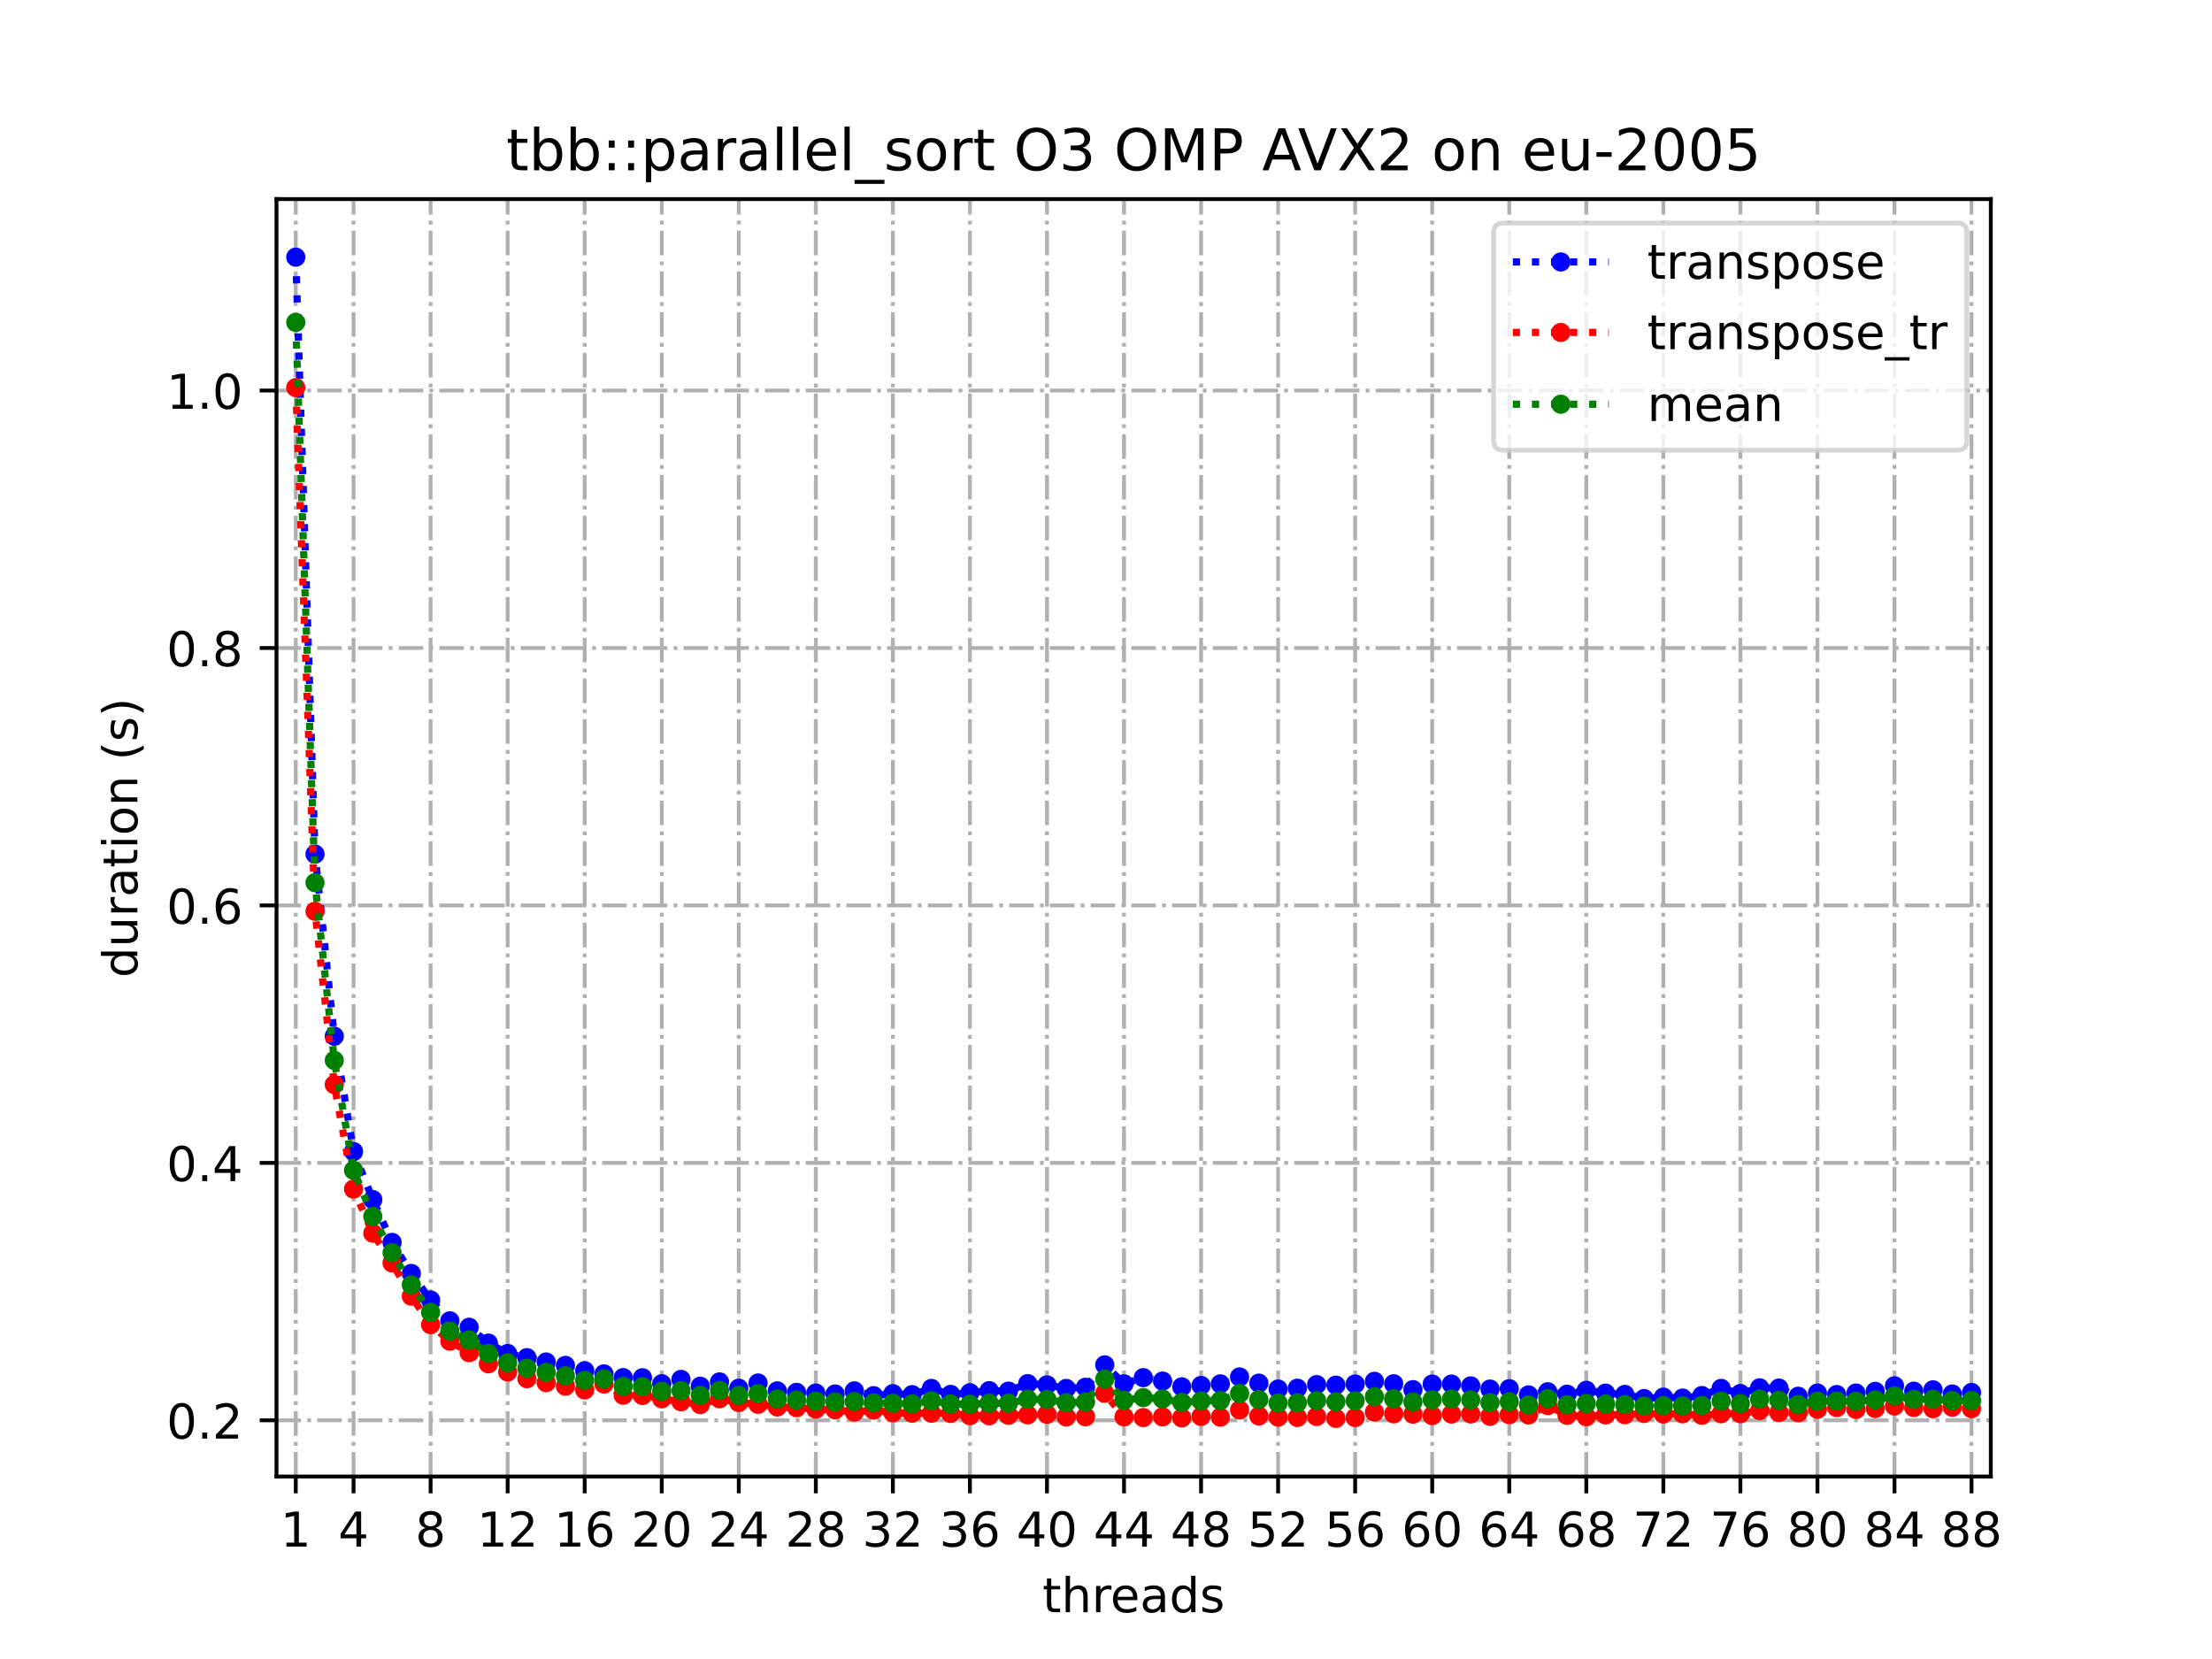 <?xml version="1.0" encoding="utf-8" standalone="no"?>
<!DOCTYPE svg PUBLIC "-//W3C//DTD SVG 1.1//EN"
  "http://www.w3.org/Graphics/SVG/1.1/DTD/svg11.dtd">
<!-- Created with matplotlib (https://matplotlib.org/) -->
<svg height="345.6pt" version="1.1" viewBox="0 0 460.8 345.6" width="460.8pt" xmlns="http://www.w3.org/2000/svg" xmlns:xlink="http://www.w3.org/1999/xlink">
 <defs>
  <style type="text/css">
*{stroke-linecap:butt;stroke-linejoin:round;}
  </style>
 </defs>
 <g id="figure_1">
  <g id="patch_1">
   <path d="M 0 345.6 
L 460.8 345.6 
L 460.8 0 
L 0 0 
z
" style="fill:#ffffff;"/>
  </g>
  <g id="axes_1">
   <g id="patch_2">
    <path d="M 57.6 307.584 
L 414.72 307.584 
L 414.72 41.472 
L 57.6 41.472 
z
" style="fill:#ffffff;"/>
   </g>
   <g id="matplotlib.axis_1">
    <g id="xtick_1">
     <g id="line2d_1">
      <path clip-path="url(#p5d30338d79)" d="M 61.613 307.584 
L 61.613 41.472 
" style="fill:none;stroke:#b0b0b0;stroke-dasharray:5.12,1.28,0.8,1.28;stroke-dashoffset:0;stroke-width:0.8;"/>
     </g>
     <g id="line2d_2">
      <defs>
       <path d="M 0 0 
L 0 3.5 
" id="m2e5b42d479" style="stroke:#000000;stroke-width:0.8;"/>
      </defs>
      <g>
       <use style="stroke:#000000;stroke-width:0.8;" x="61.613" xlink:href="#m2e5b42d479" y="307.584"/>
      </g>
     </g>
     <g id="text_1">
      <!-- 1 -->
      <defs>
       <path d="M 12.406 8.297 
L 28.516 8.297 
L 28.516 63.922 
L 10.984 60.406 
L 10.984 69.391 
L 28.422 72.906 
L 38.281 72.906 
L 38.281 8.297 
L 54.391 8.297 
L 54.391 0 
L 12.406 0 
z
" id="DejaVuSans-49"/>
      </defs>
      <g transform="translate(58.431 322.182)scale(0.1 -0.1)">
       <use xlink:href="#DejaVuSans-49"/>
      </g>
     </g>
    </g>
    <g id="xtick_2">
     <g id="line2d_3">
      <path clip-path="url(#p5d30338d79)" d="M 73.65 307.584 
L 73.65 41.472 
" style="fill:none;stroke:#b0b0b0;stroke-dasharray:5.12,1.28,0.8,1.28;stroke-dashoffset:0;stroke-width:0.8;"/>
     </g>
     <g id="line2d_4">
      <g>
       <use style="stroke:#000000;stroke-width:0.8;" x="73.65" xlink:href="#m2e5b42d479" y="307.584"/>
      </g>
     </g>
     <g id="text_2">
      <!-- 4 -->
      <defs>
       <path d="M 37.797 64.312 
L 12.891 25.391 
L 37.797 25.391 
z
M 35.203 72.906 
L 47.609 72.906 
L 47.609 25.391 
L 58.016 25.391 
L 58.016 17.188 
L 47.609 17.188 
L 47.609 0 
L 37.797 0 
L 37.797 17.188 
L 4.891 17.188 
L 4.891 26.703 
z
" id="DejaVuSans-52"/>
      </defs>
      <g transform="translate(70.469 322.182)scale(0.1 -0.1)">
       <use xlink:href="#DejaVuSans-52"/>
      </g>
     </g>
    </g>
    <g id="xtick_3">
     <g id="line2d_5">
      <path clip-path="url(#p5d30338d79)" d="M 89.701 307.584 
L 89.701 41.472 
" style="fill:none;stroke:#b0b0b0;stroke-dasharray:5.12,1.28,0.8,1.28;stroke-dashoffset:0;stroke-width:0.8;"/>
     </g>
     <g id="line2d_6">
      <g>
       <use style="stroke:#000000;stroke-width:0.8;" x="89.701" xlink:href="#m2e5b42d479" y="307.584"/>
      </g>
     </g>
     <g id="text_3">
      <!-- 8 -->
      <defs>
       <path d="M 31.781 34.625 
Q 24.75 34.625 20.719 30.859 
Q 16.703 27.094 16.703 20.516 
Q 16.703 13.922 20.719 10.156 
Q 24.75 6.391 31.781 6.391 
Q 38.812 6.391 42.859 10.172 
Q 46.922 13.969 46.922 20.516 
Q 46.922 27.094 42.891 30.859 
Q 38.875 34.625 31.781 34.625 
z
M 21.922 38.812 
Q 15.578 40.375 12.031 44.719 
Q 8.5 49.078 8.5 55.328 
Q 8.5 64.062 14.719 69.141 
Q 20.953 74.219 31.781 74.219 
Q 42.672 74.219 48.875 69.141 
Q 55.078 64.062 55.078 55.328 
Q 55.078 49.078 51.531 44.719 
Q 48 40.375 41.703 38.812 
Q 48.828 37.156 52.797 32.312 
Q 56.781 27.484 56.781 20.516 
Q 56.781 9.906 50.312 4.234 
Q 43.844 -1.422 31.781 -1.422 
Q 19.734 -1.422 13.25 4.234 
Q 6.781 9.906 6.781 20.516 
Q 6.781 27.484 10.781 32.312 
Q 14.797 37.156 21.922 38.812 
z
M 18.312 54.391 
Q 18.312 48.734 21.844 45.562 
Q 25.391 42.391 31.781 42.391 
Q 38.141 42.391 41.719 45.562 
Q 45.312 48.734 45.312 54.391 
Q 45.312 60.062 41.719 63.234 
Q 38.141 66.406 31.781 66.406 
Q 25.391 66.406 21.844 63.234 
Q 18.312 60.062 18.312 54.391 
z
" id="DejaVuSans-56"/>
      </defs>
      <g transform="translate(86.519 322.182)scale(0.1 -0.1)">
       <use xlink:href="#DejaVuSans-56"/>
      </g>
     </g>
    </g>
    <g id="xtick_4">
     <g id="line2d_7">
      <path clip-path="url(#p5d30338d79)" d="M 105.751 307.584 
L 105.751 41.472 
" style="fill:none;stroke:#b0b0b0;stroke-dasharray:5.12,1.28,0.8,1.28;stroke-dashoffset:0;stroke-width:0.8;"/>
     </g>
     <g id="line2d_8">
      <g>
       <use style="stroke:#000000;stroke-width:0.8;" x="105.751" xlink:href="#m2e5b42d479" y="307.584"/>
      </g>
     </g>
     <g id="text_4">
      <!-- 12 -->
      <defs>
       <path d="M 19.188 8.297 
L 53.609 8.297 
L 53.609 0 
L 7.328 0 
L 7.328 8.297 
Q 12.938 14.109 22.625 23.891 
Q 32.328 33.688 34.812 36.531 
Q 39.547 41.844 41.422 45.531 
Q 43.312 49.219 43.312 52.781 
Q 43.312 58.594 39.234 62.25 
Q 35.156 65.922 28.609 65.922 
Q 23.969 65.922 18.812 64.312 
Q 13.672 62.703 7.812 59.422 
L 7.812 69.391 
Q 13.766 71.781 18.938 73 
Q 24.125 74.219 28.422 74.219 
Q 39.75 74.219 46.484 68.547 
Q 53.219 62.891 53.219 53.422 
Q 53.219 48.922 51.531 44.891 
Q 49.859 40.875 45.406 35.406 
Q 44.188 33.984 37.641 27.219 
Q 31.109 20.453 19.188 8.297 
z
" id="DejaVuSans-50"/>
      </defs>
      <g transform="translate(99.389 322.182)scale(0.1 -0.1)">
       <use xlink:href="#DejaVuSans-49"/>
       <use x="63.623" xlink:href="#DejaVuSans-50"/>
      </g>
     </g>
    </g>
    <g id="xtick_5">
     <g id="line2d_9">
      <path clip-path="url(#p5d30338d79)" d="M 121.801 307.584 
L 121.801 41.472 
" style="fill:none;stroke:#b0b0b0;stroke-dasharray:5.12,1.28,0.8,1.28;stroke-dashoffset:0;stroke-width:0.8;"/>
     </g>
     <g id="line2d_10">
      <g>
       <use style="stroke:#000000;stroke-width:0.8;" x="121.801" xlink:href="#m2e5b42d479" y="307.584"/>
      </g>
     </g>
     <g id="text_5">
      <!-- 16 -->
      <defs>
       <path d="M 33.016 40.375 
Q 26.375 40.375 22.484 35.828 
Q 18.609 31.297 18.609 23.391 
Q 18.609 15.531 22.484 10.953 
Q 26.375 6.391 33.016 6.391 
Q 39.656 6.391 43.531 10.953 
Q 47.406 15.531 47.406 23.391 
Q 47.406 31.297 43.531 35.828 
Q 39.656 40.375 33.016 40.375 
z
M 52.594 71.297 
L 52.594 62.312 
Q 48.875 64.062 45.094 64.984 
Q 41.312 65.922 37.594 65.922 
Q 27.828 65.922 22.672 59.328 
Q 17.531 52.734 16.797 39.406 
Q 19.672 43.656 24.016 45.922 
Q 28.375 48.188 33.594 48.188 
Q 44.578 48.188 50.953 41.516 
Q 57.328 34.859 57.328 23.391 
Q 57.328 12.156 50.688 5.359 
Q 44.047 -1.422 33.016 -1.422 
Q 20.359 -1.422 13.672 8.266 
Q 6.984 17.969 6.984 36.375 
Q 6.984 53.656 15.188 63.938 
Q 23.391 74.219 37.203 74.219 
Q 40.922 74.219 44.703 73.484 
Q 48.484 72.75 52.594 71.297 
z
" id="DejaVuSans-54"/>
      </defs>
      <g transform="translate(115.439 322.182)scale(0.1 -0.1)">
       <use xlink:href="#DejaVuSans-49"/>
       <use x="63.623" xlink:href="#DejaVuSans-54"/>
      </g>
     </g>
    </g>
    <g id="xtick_6">
     <g id="line2d_11">
      <path clip-path="url(#p5d30338d79)" d="M 137.852 307.584 
L 137.852 41.472 
" style="fill:none;stroke:#b0b0b0;stroke-dasharray:5.12,1.28,0.8,1.28;stroke-dashoffset:0;stroke-width:0.8;"/>
     </g>
     <g id="line2d_12">
      <g>
       <use style="stroke:#000000;stroke-width:0.8;" x="137.852" xlink:href="#m2e5b42d479" y="307.584"/>
      </g>
     </g>
     <g id="text_6">
      <!-- 20 -->
      <defs>
       <path d="M 31.781 66.406 
Q 24.172 66.406 20.328 58.906 
Q 16.5 51.422 16.5 36.375 
Q 16.5 21.391 20.328 13.891 
Q 24.172 6.391 31.781 6.391 
Q 39.453 6.391 43.281 13.891 
Q 47.125 21.391 47.125 36.375 
Q 47.125 51.422 43.281 58.906 
Q 39.453 66.406 31.781 66.406 
z
M 31.781 74.219 
Q 44.047 74.219 50.516 64.516 
Q 56.984 54.828 56.984 36.375 
Q 56.984 17.969 50.516 8.266 
Q 44.047 -1.422 31.781 -1.422 
Q 19.531 -1.422 13.062 8.266 
Q 6.594 17.969 6.594 36.375 
Q 6.594 54.828 13.062 64.516 
Q 19.531 74.219 31.781 74.219 
z
" id="DejaVuSans-48"/>
      </defs>
      <g transform="translate(131.489 322.182)scale(0.1 -0.1)">
       <use xlink:href="#DejaVuSans-50"/>
       <use x="63.623" xlink:href="#DejaVuSans-48"/>
      </g>
     </g>
    </g>
    <g id="xtick_7">
     <g id="line2d_13">
      <path clip-path="url(#p5d30338d79)" d="M 153.902 307.584 
L 153.902 41.472 
" style="fill:none;stroke:#b0b0b0;stroke-dasharray:5.12,1.28,0.8,1.28;stroke-dashoffset:0;stroke-width:0.8;"/>
     </g>
     <g id="line2d_14">
      <g>
       <use style="stroke:#000000;stroke-width:0.8;" x="153.902" xlink:href="#m2e5b42d479" y="307.584"/>
      </g>
     </g>
     <g id="text_7">
      <!-- 24 -->
      <g transform="translate(147.54 322.182)scale(0.1 -0.1)">
       <use xlink:href="#DejaVuSans-50"/>
       <use x="63.623" xlink:href="#DejaVuSans-52"/>
      </g>
     </g>
    </g>
    <g id="xtick_8">
     <g id="line2d_15">
      <path clip-path="url(#p5d30338d79)" d="M 169.952 307.584 
L 169.952 41.472 
" style="fill:none;stroke:#b0b0b0;stroke-dasharray:5.12,1.28,0.8,1.28;stroke-dashoffset:0;stroke-width:0.8;"/>
     </g>
     <g id="line2d_16">
      <g>
       <use style="stroke:#000000;stroke-width:0.8;" x="169.952" xlink:href="#m2e5b42d479" y="307.584"/>
      </g>
     </g>
     <g id="text_8">
      <!-- 28 -->
      <g transform="translate(163.59 322.182)scale(0.1 -0.1)">
       <use xlink:href="#DejaVuSans-50"/>
       <use x="63.623" xlink:href="#DejaVuSans-56"/>
      </g>
     </g>
    </g>
    <g id="xtick_9">
     <g id="line2d_17">
      <path clip-path="url(#p5d30338d79)" d="M 186.003 307.584 
L 186.003 41.472 
" style="fill:none;stroke:#b0b0b0;stroke-dasharray:5.12,1.28,0.8,1.28;stroke-dashoffset:0;stroke-width:0.8;"/>
     </g>
     <g id="line2d_18">
      <g>
       <use style="stroke:#000000;stroke-width:0.8;" x="186.003" xlink:href="#m2e5b42d479" y="307.584"/>
      </g>
     </g>
     <g id="text_9">
      <!-- 32 -->
      <defs>
       <path d="M 40.578 39.312 
Q 47.656 37.797 51.625 33 
Q 55.609 28.219 55.609 21.188 
Q 55.609 10.406 48.188 4.484 
Q 40.766 -1.422 27.094 -1.422 
Q 22.516 -1.422 17.656 -0.516 
Q 12.797 0.391 7.625 2.203 
L 7.625 11.719 
Q 11.719 9.328 16.594 8.109 
Q 21.484 6.891 26.812 6.891 
Q 36.078 6.891 40.938 10.547 
Q 45.797 14.203 45.797 21.188 
Q 45.797 27.641 41.281 31.266 
Q 36.766 34.906 28.719 34.906 
L 20.219 34.906 
L 20.219 43.016 
L 29.109 43.016 
Q 36.375 43.016 40.234 45.922 
Q 44.094 48.828 44.094 54.297 
Q 44.094 59.906 40.109 62.906 
Q 36.141 65.922 28.719 65.922 
Q 24.656 65.922 20.016 65.031 
Q 15.375 64.156 9.812 62.312 
L 9.812 71.094 
Q 15.438 72.656 20.344 73.438 
Q 25.25 74.219 29.594 74.219 
Q 40.828 74.219 47.359 69.109 
Q 53.906 64.016 53.906 55.328 
Q 53.906 49.266 50.438 45.094 
Q 46.969 40.922 40.578 39.312 
z
" id="DejaVuSans-51"/>
      </defs>
      <g transform="translate(179.64 322.182)scale(0.1 -0.1)">
       <use xlink:href="#DejaVuSans-51"/>
       <use x="63.623" xlink:href="#DejaVuSans-50"/>
      </g>
     </g>
    </g>
    <g id="xtick_10">
     <g id="line2d_19">
      <path clip-path="url(#p5d30338d79)" d="M 202.053 307.584 
L 202.053 41.472 
" style="fill:none;stroke:#b0b0b0;stroke-dasharray:5.12,1.28,0.8,1.28;stroke-dashoffset:0;stroke-width:0.8;"/>
     </g>
     <g id="line2d_20">
      <g>
       <use style="stroke:#000000;stroke-width:0.8;" x="202.053" xlink:href="#m2e5b42d479" y="307.584"/>
      </g>
     </g>
     <g id="text_10">
      <!-- 36 -->
      <g transform="translate(195.691 322.182)scale(0.1 -0.1)">
       <use xlink:href="#DejaVuSans-51"/>
       <use x="63.623" xlink:href="#DejaVuSans-54"/>
      </g>
     </g>
    </g>
    <g id="xtick_11">
     <g id="line2d_21">
      <path clip-path="url(#p5d30338d79)" d="M 218.103 307.584 
L 218.103 41.472 
" style="fill:none;stroke:#b0b0b0;stroke-dasharray:5.12,1.28,0.8,1.28;stroke-dashoffset:0;stroke-width:0.8;"/>
     </g>
     <g id="line2d_22">
      <g>
       <use style="stroke:#000000;stroke-width:0.8;" x="218.103" xlink:href="#m2e5b42d479" y="307.584"/>
      </g>
     </g>
     <g id="text_11">
      <!-- 40 -->
      <g transform="translate(211.741 322.182)scale(0.1 -0.1)">
       <use xlink:href="#DejaVuSans-52"/>
       <use x="63.623" xlink:href="#DejaVuSans-48"/>
      </g>
     </g>
    </g>
    <g id="xtick_12">
     <g id="line2d_23">
      <path clip-path="url(#p5d30338d79)" d="M 234.154 307.584 
L 234.154 41.472 
" style="fill:none;stroke:#b0b0b0;stroke-dasharray:5.12,1.28,0.8,1.28;stroke-dashoffset:0;stroke-width:0.8;"/>
     </g>
     <g id="line2d_24">
      <g>
       <use style="stroke:#000000;stroke-width:0.8;" x="234.154" xlink:href="#m2e5b42d479" y="307.584"/>
      </g>
     </g>
     <g id="text_12">
      <!-- 44 -->
      <g transform="translate(227.791 322.182)scale(0.1 -0.1)">
       <use xlink:href="#DejaVuSans-52"/>
       <use x="63.623" xlink:href="#DejaVuSans-52"/>
      </g>
     </g>
    </g>
    <g id="xtick_13">
     <g id="line2d_25">
      <path clip-path="url(#p5d30338d79)" d="M 250.204 307.584 
L 250.204 41.472 
" style="fill:none;stroke:#b0b0b0;stroke-dasharray:5.12,1.28,0.8,1.28;stroke-dashoffset:0;stroke-width:0.8;"/>
     </g>
     <g id="line2d_26">
      <g>
       <use style="stroke:#000000;stroke-width:0.8;" x="250.204" xlink:href="#m2e5b42d479" y="307.584"/>
      </g>
     </g>
     <g id="text_13">
      <!-- 48 -->
      <g transform="translate(243.842 322.182)scale(0.1 -0.1)">
       <use xlink:href="#DejaVuSans-52"/>
       <use x="63.623" xlink:href="#DejaVuSans-56"/>
      </g>
     </g>
    </g>
    <g id="xtick_14">
     <g id="line2d_27">
      <path clip-path="url(#p5d30338d79)" d="M 266.254 307.584 
L 266.254 41.472 
" style="fill:none;stroke:#b0b0b0;stroke-dasharray:5.12,1.28,0.8,1.28;stroke-dashoffset:0;stroke-width:0.8;"/>
     </g>
     <g id="line2d_28">
      <g>
       <use style="stroke:#000000;stroke-width:0.8;" x="266.254" xlink:href="#m2e5b42d479" y="307.584"/>
      </g>
     </g>
     <g id="text_14">
      <!-- 52 -->
      <defs>
       <path d="M 10.797 72.906 
L 49.516 72.906 
L 49.516 64.594 
L 19.828 64.594 
L 19.828 46.734 
Q 21.969 47.469 24.109 47.828 
Q 26.266 48.188 28.422 48.188 
Q 40.625 48.188 47.75 41.5 
Q 54.891 34.812 54.891 23.391 
Q 54.891 11.625 47.562 5.094 
Q 40.234 -1.422 26.906 -1.422 
Q 22.312 -1.422 17.547 -0.641 
Q 12.797 0.141 7.719 1.703 
L 7.719 11.625 
Q 12.109 9.234 16.797 8.062 
Q 21.484 6.891 26.703 6.891 
Q 35.156 6.891 40.078 11.328 
Q 45.016 15.766 45.016 23.391 
Q 45.016 31 40.078 35.438 
Q 35.156 39.891 26.703 39.891 
Q 22.75 39.891 18.812 39.016 
Q 14.891 38.141 10.797 36.281 
z
" id="DejaVuSans-53"/>
      </defs>
      <g transform="translate(259.892 322.182)scale(0.1 -0.1)">
       <use xlink:href="#DejaVuSans-53"/>
       <use x="63.623" xlink:href="#DejaVuSans-50"/>
      </g>
     </g>
    </g>
    <g id="xtick_15">
     <g id="line2d_29">
      <path clip-path="url(#p5d30338d79)" d="M 282.305 307.584 
L 282.305 41.472 
" style="fill:none;stroke:#b0b0b0;stroke-dasharray:5.12,1.28,0.8,1.28;stroke-dashoffset:0;stroke-width:0.8;"/>
     </g>
     <g id="line2d_30">
      <g>
       <use style="stroke:#000000;stroke-width:0.8;" x="282.305" xlink:href="#m2e5b42d479" y="307.584"/>
      </g>
     </g>
     <g id="text_15">
      <!-- 56 -->
      <g transform="translate(275.942 322.182)scale(0.1 -0.1)">
       <use xlink:href="#DejaVuSans-53"/>
       <use x="63.623" xlink:href="#DejaVuSans-54"/>
      </g>
     </g>
    </g>
    <g id="xtick_16">
     <g id="line2d_31">
      <path clip-path="url(#p5d30338d79)" d="M 298.355 307.584 
L 298.355 41.472 
" style="fill:none;stroke:#b0b0b0;stroke-dasharray:5.12,1.28,0.8,1.28;stroke-dashoffset:0;stroke-width:0.8;"/>
     </g>
     <g id="line2d_32">
      <g>
       <use style="stroke:#000000;stroke-width:0.8;" x="298.355" xlink:href="#m2e5b42d479" y="307.584"/>
      </g>
     </g>
     <g id="text_16">
      <!-- 60 -->
      <g transform="translate(291.993 322.182)scale(0.1 -0.1)">
       <use xlink:href="#DejaVuSans-54"/>
       <use x="63.623" xlink:href="#DejaVuSans-48"/>
      </g>
     </g>
    </g>
    <g id="xtick_17">
     <g id="line2d_33">
      <path clip-path="url(#p5d30338d79)" d="M 314.405 307.584 
L 314.405 41.472 
" style="fill:none;stroke:#b0b0b0;stroke-dasharray:5.12,1.28,0.8,1.28;stroke-dashoffset:0;stroke-width:0.8;"/>
     </g>
     <g id="line2d_34">
      <g>
       <use style="stroke:#000000;stroke-width:0.8;" x="314.405" xlink:href="#m2e5b42d479" y="307.584"/>
      </g>
     </g>
     <g id="text_17">
      <!-- 64 -->
      <g transform="translate(308.043 322.182)scale(0.1 -0.1)">
       <use xlink:href="#DejaVuSans-54"/>
       <use x="63.623" xlink:href="#DejaVuSans-52"/>
      </g>
     </g>
    </g>
    <g id="xtick_18">
     <g id="line2d_35">
      <path clip-path="url(#p5d30338d79)" d="M 330.456 307.584 
L 330.456 41.472 
" style="fill:none;stroke:#b0b0b0;stroke-dasharray:5.12,1.28,0.8,1.28;stroke-dashoffset:0;stroke-width:0.8;"/>
     </g>
     <g id="line2d_36">
      <g>
       <use style="stroke:#000000;stroke-width:0.8;" x="330.456" xlink:href="#m2e5b42d479" y="307.584"/>
      </g>
     </g>
     <g id="text_18">
      <!-- 68 -->
      <g transform="translate(324.093 322.182)scale(0.1 -0.1)">
       <use xlink:href="#DejaVuSans-54"/>
       <use x="63.623" xlink:href="#DejaVuSans-56"/>
      </g>
     </g>
    </g>
    <g id="xtick_19">
     <g id="line2d_37">
      <path clip-path="url(#p5d30338d79)" d="M 346.506 307.584 
L 346.506 41.472 
" style="fill:none;stroke:#b0b0b0;stroke-dasharray:5.12,1.28,0.8,1.28;stroke-dashoffset:0;stroke-width:0.8;"/>
     </g>
     <g id="line2d_38">
      <g>
       <use style="stroke:#000000;stroke-width:0.8;" x="346.506" xlink:href="#m2e5b42d479" y="307.584"/>
      </g>
     </g>
     <g id="text_19">
      <!-- 72 -->
      <defs>
       <path d="M 8.203 72.906 
L 55.078 72.906 
L 55.078 68.703 
L 28.609 0 
L 18.312 0 
L 43.219 64.594 
L 8.203 64.594 
z
" id="DejaVuSans-55"/>
      </defs>
      <g transform="translate(340.144 322.182)scale(0.1 -0.1)">
       <use xlink:href="#DejaVuSans-55"/>
       <use x="63.623" xlink:href="#DejaVuSans-50"/>
      </g>
     </g>
    </g>
    <g id="xtick_20">
     <g id="line2d_39">
      <path clip-path="url(#p5d30338d79)" d="M 362.556 307.584 
L 362.556 41.472 
" style="fill:none;stroke:#b0b0b0;stroke-dasharray:5.12,1.28,0.8,1.28;stroke-dashoffset:0;stroke-width:0.8;"/>
     </g>
     <g id="line2d_40">
      <g>
       <use style="stroke:#000000;stroke-width:0.8;" x="362.556" xlink:href="#m2e5b42d479" y="307.584"/>
      </g>
     </g>
     <g id="text_20">
      <!-- 76 -->
      <g transform="translate(356.194 322.182)scale(0.1 -0.1)">
       <use xlink:href="#DejaVuSans-55"/>
       <use x="63.623" xlink:href="#DejaVuSans-54"/>
      </g>
     </g>
    </g>
    <g id="xtick_21">
     <g id="line2d_41">
      <path clip-path="url(#p5d30338d79)" d="M 378.607 307.584 
L 378.607 41.472 
" style="fill:none;stroke:#b0b0b0;stroke-dasharray:5.12,1.28,0.8,1.28;stroke-dashoffset:0;stroke-width:0.8;"/>
     </g>
     <g id="line2d_42">
      <g>
       <use style="stroke:#000000;stroke-width:0.8;" x="378.607" xlink:href="#m2e5b42d479" y="307.584"/>
      </g>
     </g>
     <g id="text_21">
      <!-- 80 -->
      <g transform="translate(372.244 322.182)scale(0.1 -0.1)">
       <use xlink:href="#DejaVuSans-56"/>
       <use x="63.623" xlink:href="#DejaVuSans-48"/>
      </g>
     </g>
    </g>
    <g id="xtick_22">
     <g id="line2d_43">
      <path clip-path="url(#p5d30338d79)" d="M 394.657 307.584 
L 394.657 41.472 
" style="fill:none;stroke:#b0b0b0;stroke-dasharray:5.12,1.28,0.8,1.28;stroke-dashoffset:0;stroke-width:0.8;"/>
     </g>
     <g id="line2d_44">
      <g>
       <use style="stroke:#000000;stroke-width:0.8;" x="394.657" xlink:href="#m2e5b42d479" y="307.584"/>
      </g>
     </g>
     <g id="text_22">
      <!-- 84 -->
      <g transform="translate(388.295 322.182)scale(0.1 -0.1)">
       <use xlink:href="#DejaVuSans-56"/>
       <use x="63.623" xlink:href="#DejaVuSans-52"/>
      </g>
     </g>
    </g>
    <g id="xtick_23">
     <g id="line2d_45">
      <path clip-path="url(#p5d30338d79)" d="M 410.707 307.584 
L 410.707 41.472 
" style="fill:none;stroke:#b0b0b0;stroke-dasharray:5.12,1.28,0.8,1.28;stroke-dashoffset:0;stroke-width:0.8;"/>
     </g>
     <g id="line2d_46">
      <g>
       <use style="stroke:#000000;stroke-width:0.8;" x="410.707" xlink:href="#m2e5b42d479" y="307.584"/>
      </g>
     </g>
     <g id="text_23">
      <!-- 88 -->
      <g transform="translate(404.345 322.182)scale(0.1 -0.1)">
       <use xlink:href="#DejaVuSans-56"/>
       <use x="63.623" xlink:href="#DejaVuSans-56"/>
      </g>
     </g>
    </g>
    <g id="text_24">
     <!-- threads -->
     <defs>
      <path d="M 18.312 70.219 
L 18.312 54.688 
L 36.812 54.688 
L 36.812 47.703 
L 18.312 47.703 
L 18.312 18.016 
Q 18.312 11.328 20.141 9.422 
Q 21.969 7.516 27.594 7.516 
L 36.812 7.516 
L 36.812 0 
L 27.594 0 
Q 17.188 0 13.234 3.875 
Q 9.281 7.766 9.281 18.016 
L 9.281 47.703 
L 2.688 47.703 
L 2.688 54.688 
L 9.281 54.688 
L 9.281 70.219 
z
" id="DejaVuSans-116"/>
      <path d="M 54.891 33.016 
L 54.891 0 
L 45.906 0 
L 45.906 32.719 
Q 45.906 40.484 42.875 44.328 
Q 39.844 48.188 33.797 48.188 
Q 26.516 48.188 22.312 43.547 
Q 18.109 38.922 18.109 30.906 
L 18.109 0 
L 9.078 0 
L 9.078 75.984 
L 18.109 75.984 
L 18.109 46.188 
Q 21.344 51.125 25.703 53.562 
Q 30.078 56 35.797 56 
Q 45.219 56 50.047 50.172 
Q 54.891 44.344 54.891 33.016 
z
" id="DejaVuSans-104"/>
      <path d="M 41.109 46.297 
Q 39.594 47.172 37.812 47.578 
Q 36.031 48 33.891 48 
Q 26.266 48 22.188 43.047 
Q 18.109 38.094 18.109 28.812 
L 18.109 0 
L 9.078 0 
L 9.078 54.688 
L 18.109 54.688 
L 18.109 46.188 
Q 20.953 51.172 25.484 53.578 
Q 30.031 56 36.531 56 
Q 37.453 56 38.578 55.875 
Q 39.703 55.766 41.062 55.516 
z
" id="DejaVuSans-114"/>
      <path d="M 56.203 29.594 
L 56.203 25.203 
L 14.891 25.203 
Q 15.484 15.922 20.484 11.062 
Q 25.484 6.203 34.422 6.203 
Q 39.594 6.203 44.453 7.469 
Q 49.312 8.734 54.109 11.281 
L 54.109 2.781 
Q 49.266 0.734 44.188 -0.344 
Q 39.109 -1.422 33.891 -1.422 
Q 20.797 -1.422 13.156 6.188 
Q 5.516 13.812 5.516 26.812 
Q 5.516 40.234 12.766 48.109 
Q 20.016 56 32.328 56 
Q 43.359 56 49.781 48.891 
Q 56.203 41.797 56.203 29.594 
z
M 47.219 32.234 
Q 47.125 39.594 43.094 43.984 
Q 39.062 48.391 32.422 48.391 
Q 24.906 48.391 20.391 44.141 
Q 15.875 39.891 15.188 32.172 
z
" id="DejaVuSans-101"/>
      <path d="M 34.281 27.484 
Q 23.391 27.484 19.188 25 
Q 14.984 22.516 14.984 16.5 
Q 14.984 11.719 18.141 8.906 
Q 21.297 6.109 26.703 6.109 
Q 34.188 6.109 38.703 11.406 
Q 43.219 16.703 43.219 25.484 
L 43.219 27.484 
z
M 52.203 31.203 
L 52.203 0 
L 43.219 0 
L 43.219 8.297 
Q 40.141 3.328 35.547 0.953 
Q 30.953 -1.422 24.312 -1.422 
Q 15.922 -1.422 10.953 3.297 
Q 6 8.016 6 15.922 
Q 6 25.141 12.172 29.828 
Q 18.359 34.516 30.609 34.516 
L 43.219 34.516 
L 43.219 35.406 
Q 43.219 41.609 39.141 45 
Q 35.062 48.391 27.688 48.391 
Q 23 48.391 18.547 47.266 
Q 14.109 46.141 10.016 43.891 
L 10.016 52.203 
Q 14.938 54.109 19.578 55.047 
Q 24.219 56 28.609 56 
Q 40.484 56 46.344 49.844 
Q 52.203 43.703 52.203 31.203 
z
" id="DejaVuSans-97"/>
      <path d="M 45.406 46.391 
L 45.406 75.984 
L 54.391 75.984 
L 54.391 0 
L 45.406 0 
L 45.406 8.203 
Q 42.578 3.328 38.25 0.953 
Q 33.938 -1.422 27.875 -1.422 
Q 17.969 -1.422 11.734 6.484 
Q 5.516 14.406 5.516 27.297 
Q 5.516 40.188 11.734 48.094 
Q 17.969 56 27.875 56 
Q 33.938 56 38.25 53.625 
Q 42.578 51.266 45.406 46.391 
z
M 14.797 27.297 
Q 14.797 17.391 18.875 11.75 
Q 22.953 6.109 30.078 6.109 
Q 37.203 6.109 41.297 11.75 
Q 45.406 17.391 45.406 27.297 
Q 45.406 37.203 41.297 42.844 
Q 37.203 48.484 30.078 48.484 
Q 22.953 48.484 18.875 42.844 
Q 14.797 37.203 14.797 27.297 
z
" id="DejaVuSans-100"/>
      <path d="M 44.281 53.078 
L 44.281 44.578 
Q 40.484 46.531 36.375 47.5 
Q 32.281 48.484 27.875 48.484 
Q 21.188 48.484 17.844 46.438 
Q 14.5 44.391 14.5 40.281 
Q 14.5 37.156 16.891 35.375 
Q 19.281 33.594 26.516 31.984 
L 29.594 31.297 
Q 39.156 29.25 43.188 25.516 
Q 47.219 21.781 47.219 15.094 
Q 47.219 7.469 41.188 3.016 
Q 35.156 -1.422 24.609 -1.422 
Q 20.219 -1.422 15.453 -0.562 
Q 10.688 0.297 5.422 2 
L 5.422 11.281 
Q 10.406 8.688 15.234 7.391 
Q 20.062 6.109 24.812 6.109 
Q 31.156 6.109 34.562 8.281 
Q 37.984 10.453 37.984 14.406 
Q 37.984 18.062 35.516 20.016 
Q 33.062 21.969 24.703 23.781 
L 21.578 24.516 
Q 13.234 26.266 9.516 29.906 
Q 5.812 33.547 5.812 39.891 
Q 5.812 47.609 11.281 51.797 
Q 16.75 56 26.812 56 
Q 31.781 56 36.172 55.266 
Q 40.578 54.547 44.281 53.078 
z
" id="DejaVuSans-115"/>
     </defs>
     <g transform="translate(217.169 335.861)scale(0.1 -0.1)">
      <use xlink:href="#DejaVuSans-116"/>
      <use x="39.209" xlink:href="#DejaVuSans-104"/>
      <use x="102.588" xlink:href="#DejaVuSans-114"/>
      <use x="141.451" xlink:href="#DejaVuSans-101"/>
      <use x="202.975" xlink:href="#DejaVuSans-97"/>
      <use x="264.254" xlink:href="#DejaVuSans-100"/>
      <use x="327.73" xlink:href="#DejaVuSans-115"/>
     </g>
    </g>
   </g>
   <g id="matplotlib.axis_2">
    <g id="ytick_1">
     <g id="line2d_47">
      <path clip-path="url(#p5d30338d79)" d="M 57.6 295.881 
L 414.72 295.881 
" style="fill:none;stroke:#b0b0b0;stroke-dasharray:5.12,1.28,0.8,1.28;stroke-dashoffset:0;stroke-width:0.8;"/>
     </g>
     <g id="line2d_48">
      <defs>
       <path d="M 0 0 
L -3.5 0 
" id="m4d0e40db4b" style="stroke:#000000;stroke-width:0.8;"/>
      </defs>
      <g>
       <use style="stroke:#000000;stroke-width:0.8;" x="57.6" xlink:href="#m4d0e40db4b" y="295.881"/>
      </g>
     </g>
     <g id="text_25">
      <!-- 0.2 -->
      <defs>
       <path d="M 10.688 12.406 
L 21 12.406 
L 21 0 
L 10.688 0 
z
" id="DejaVuSans-46"/>
      </defs>
      <g transform="translate(34.697 299.68)scale(0.1 -0.1)">
       <use xlink:href="#DejaVuSans-48"/>
       <use x="63.623" xlink:href="#DejaVuSans-46"/>
       <use x="95.41" xlink:href="#DejaVuSans-50"/>
      </g>
     </g>
    </g>
    <g id="ytick_2">
     <g id="line2d_49">
      <path clip-path="url(#p5d30338d79)" d="M 57.6 242.249 
L 414.72 242.249 
" style="fill:none;stroke:#b0b0b0;stroke-dasharray:5.12,1.28,0.8,1.28;stroke-dashoffset:0;stroke-width:0.8;"/>
     </g>
     <g id="line2d_50">
      <g>
       <use style="stroke:#000000;stroke-width:0.8;" x="57.6" xlink:href="#m4d0e40db4b" y="242.249"/>
      </g>
     </g>
     <g id="text_26">
      <!-- 0.4 -->
      <g transform="translate(34.697 246.049)scale(0.1 -0.1)">
       <use xlink:href="#DejaVuSans-48"/>
       <use x="63.623" xlink:href="#DejaVuSans-46"/>
       <use x="95.41" xlink:href="#DejaVuSans-52"/>
      </g>
     </g>
    </g>
    <g id="ytick_3">
     <g id="line2d_51">
      <path clip-path="url(#p5d30338d79)" d="M 57.6 188.618 
L 414.72 188.618 
" style="fill:none;stroke:#b0b0b0;stroke-dasharray:5.12,1.28,0.8,1.28;stroke-dashoffset:0;stroke-width:0.8;"/>
     </g>
     <g id="line2d_52">
      <g>
       <use style="stroke:#000000;stroke-width:0.8;" x="57.6" xlink:href="#m4d0e40db4b" y="188.618"/>
      </g>
     </g>
     <g id="text_27">
      <!-- 0.6 -->
      <g transform="translate(34.697 192.417)scale(0.1 -0.1)">
       <use xlink:href="#DejaVuSans-48"/>
       <use x="63.623" xlink:href="#DejaVuSans-46"/>
       <use x="95.41" xlink:href="#DejaVuSans-54"/>
      </g>
     </g>
    </g>
    <g id="ytick_4">
     <g id="line2d_53">
      <path clip-path="url(#p5d30338d79)" d="M 57.6 134.986 
L 414.72 134.986 
" style="fill:none;stroke:#b0b0b0;stroke-dasharray:5.12,1.28,0.8,1.28;stroke-dashoffset:0;stroke-width:0.8;"/>
     </g>
     <g id="line2d_54">
      <g>
       <use style="stroke:#000000;stroke-width:0.8;" x="57.6" xlink:href="#m4d0e40db4b" y="134.986"/>
      </g>
     </g>
     <g id="text_28">
      <!-- 0.8 -->
      <g transform="translate(34.697 138.785)scale(0.1 -0.1)">
       <use xlink:href="#DejaVuSans-48"/>
       <use x="63.623" xlink:href="#DejaVuSans-46"/>
       <use x="95.41" xlink:href="#DejaVuSans-56"/>
      </g>
     </g>
    </g>
    <g id="ytick_5">
     <g id="line2d_55">
      <path clip-path="url(#p5d30338d79)" d="M 57.6 81.354 
L 414.72 81.354 
" style="fill:none;stroke:#b0b0b0;stroke-dasharray:5.12,1.28,0.8,1.28;stroke-dashoffset:0;stroke-width:0.8;"/>
     </g>
     <g id="line2d_56">
      <g>
       <use style="stroke:#000000;stroke-width:0.8;" x="57.6" xlink:href="#m4d0e40db4b" y="81.354"/>
      </g>
     </g>
     <g id="text_29">
      <!-- 1.0 -->
      <g transform="translate(34.697 85.153)scale(0.1 -0.1)">
       <use xlink:href="#DejaVuSans-49"/>
       <use x="63.623" xlink:href="#DejaVuSans-46"/>
       <use x="95.41" xlink:href="#DejaVuSans-48"/>
      </g>
     </g>
    </g>
    <g id="text_30">
     <!-- duration (s) -->
     <defs>
      <path d="M 8.5 21.578 
L 8.5 54.688 
L 17.484 54.688 
L 17.484 21.922 
Q 17.484 14.156 20.5 10.266 
Q 23.531 6.391 29.594 6.391 
Q 36.859 6.391 41.078 11.031 
Q 45.312 15.672 45.312 23.688 
L 45.312 54.688 
L 54.297 54.688 
L 54.297 0 
L 45.312 0 
L 45.312 8.406 
Q 42.047 3.422 37.719 1 
Q 33.406 -1.422 27.688 -1.422 
Q 18.266 -1.422 13.375 4.438 
Q 8.5 10.297 8.5 21.578 
z
M 31.109 56 
z
" id="DejaVuSans-117"/>
      <path d="M 9.422 54.688 
L 18.406 54.688 
L 18.406 0 
L 9.422 0 
z
M 9.422 75.984 
L 18.406 75.984 
L 18.406 64.594 
L 9.422 64.594 
z
" id="DejaVuSans-105"/>
      <path d="M 30.609 48.391 
Q 23.391 48.391 19.188 42.75 
Q 14.984 37.109 14.984 27.297 
Q 14.984 17.484 19.156 11.844 
Q 23.344 6.203 30.609 6.203 
Q 37.797 6.203 41.984 11.859 
Q 46.188 17.531 46.188 27.297 
Q 46.188 37.016 41.984 42.703 
Q 37.797 48.391 30.609 48.391 
z
M 30.609 56 
Q 42.328 56 49.016 48.375 
Q 55.719 40.766 55.719 27.297 
Q 55.719 13.875 49.016 6.219 
Q 42.328 -1.422 30.609 -1.422 
Q 18.844 -1.422 12.172 6.219 
Q 5.516 13.875 5.516 27.297 
Q 5.516 40.766 12.172 48.375 
Q 18.844 56 30.609 56 
z
" id="DejaVuSans-111"/>
      <path d="M 54.891 33.016 
L 54.891 0 
L 45.906 0 
L 45.906 32.719 
Q 45.906 40.484 42.875 44.328 
Q 39.844 48.188 33.797 48.188 
Q 26.516 48.188 22.312 43.547 
Q 18.109 38.922 18.109 30.906 
L 18.109 0 
L 9.078 0 
L 9.078 54.688 
L 18.109 54.688 
L 18.109 46.188 
Q 21.344 51.125 25.703 53.562 
Q 30.078 56 35.797 56 
Q 45.219 56 50.047 50.172 
Q 54.891 44.344 54.891 33.016 
z
" id="DejaVuSans-110"/>
      <path id="DejaVuSans-32"/>
      <path d="M 31 75.875 
Q 24.469 64.656 21.281 53.656 
Q 18.109 42.672 18.109 31.391 
Q 18.109 20.125 21.312 9.062 
Q 24.516 -2 31 -13.188 
L 23.188 -13.188 
Q 15.875 -1.703 12.234 9.375 
Q 8.594 20.453 8.594 31.391 
Q 8.594 42.281 12.203 53.312 
Q 15.828 64.359 23.188 75.875 
z
" id="DejaVuSans-40"/>
      <path d="M 8.016 75.875 
L 15.828 75.875 
Q 23.141 64.359 26.781 53.312 
Q 30.422 42.281 30.422 31.391 
Q 30.422 20.453 26.781 9.375 
Q 23.141 -1.703 15.828 -13.188 
L 8.016 -13.188 
Q 14.5 -2 17.703 9.062 
Q 20.906 20.125 20.906 31.391 
Q 20.906 42.672 17.703 53.656 
Q 14.5 64.656 8.016 75.875 
z
" id="DejaVuSans-41"/>
     </defs>
     <g transform="translate(28.617 203.663)rotate(-90)scale(0.1 -0.1)">
      <use xlink:href="#DejaVuSans-100"/>
      <use x="63.477" xlink:href="#DejaVuSans-117"/>
      <use x="126.855" xlink:href="#DejaVuSans-114"/>
      <use x="167.969" xlink:href="#DejaVuSans-97"/>
      <use x="229.248" xlink:href="#DejaVuSans-116"/>
      <use x="268.457" xlink:href="#DejaVuSans-105"/>
      <use x="296.24" xlink:href="#DejaVuSans-111"/>
      <use x="357.422" xlink:href="#DejaVuSans-110"/>
      <use x="420.801" xlink:href="#DejaVuSans-32"/>
      <use x="452.588" xlink:href="#DejaVuSans-40"/>
      <use x="491.602" xlink:href="#DejaVuSans-115"/>
      <use x="543.701" xlink:href="#DejaVuSans-41"/>
     </g>
    </g>
   </g>
   <g id="line2d_57">
    <path clip-path="url(#p5d30338d79)" d="M 61.613 53.568 
L 65.625 177.926 
L 69.638 215.855 
L 73.65 239.893 
L 77.663 249.9 
L 81.676 258.821 
L 85.688 265.285 
L 89.701 270.819 
L 93.713 275.156 
L 97.726 276.492 
L 101.738 279.798 
L 105.751 281.959 
L 109.764 282.822 
L 113.776 283.731 
L 117.789 284.437 
L 121.801 285.558 
L 125.814 286.205 
L 129.827 286.982 
L 133.839 287.016 
L 137.852 288.247 
L 141.864 287.356 
L 145.877 288.779 
L 149.889 287.878 
L 153.902 289.196 
L 157.915 288.103 
L 161.927 289.745 
L 165.94 290.055 
L 169.952 290.2 
L 173.965 290.395 
L 177.978 289.742 
L 181.99 290.748 
L 186.003 290.324 
L 190.015 290.526 
L 194.028 289.242 
L 198.04 290.481 
L 202.053 290.126 
L 206.066 289.693 
L 210.078 289.795 
L 214.091 288.229 
L 218.103 288.496 
L 222.116 289.244 
L 226.129 288.996 
L 230.141 284.332 
L 234.154 288.28 
L 238.166 286.992 
L 242.179 287.703 
L 246.191 288.912 
L 250.204 288.618 
L 254.217 288.288 
L 258.229 286.848 
L 262.242 288.134 
L 266.254 289.359 
L 270.267 289.19 
L 274.28 288.445 
L 278.292 288.546 
L 282.305 288.311 
L 286.317 287.747 
L 290.33 288.261 
L 294.342 289.486 
L 298.355 288.326 
L 302.368 288.323 
L 306.38 288.711 
L 310.393 289.368 
L 314.405 289.288 
L 318.418 290.585 
L 322.431 289.927 
L 326.443 290.433 
L 330.456 289.625 
L 334.468 290.217 
L 338.481 290.482 
L 342.493 291.348 
L 346.506 291.045 
L 350.519 291.244 
L 354.531 290.717 
L 358.544 289.227 
L 362.556 290.292 
L 366.569 289.115 
L 370.582 289.162 
L 374.594 290.867 
L 378.607 290.201 
L 382.619 290.51 
L 386.632 290.201 
L 390.644 289.844 
L 394.657 288.685 
L 398.67 289.813 
L 402.682 289.529 
L 406.695 290.394 
L 410.707 290.08 
" style="fill:none;stroke:#0000ff;stroke-dasharray:1.5,2.475;stroke-dashoffset:0;stroke-width:1.5;"/>
    <defs>
     <path d="M 0 1.5 
C 0.398 1.5 0.779 1.342 1.061 1.061 
C 1.342 0.779 1.5 0.398 1.5 0 
C 1.5 -0.398 1.342 -0.779 1.061 -1.061 
C 0.779 -1.342 0.398 -1.5 0 -1.5 
C -0.398 -1.5 -0.779 -1.342 -1.061 -1.061 
C -1.342 -0.779 -1.5 -0.398 -1.5 0 
C -1.5 0.398 -1.342 0.779 -1.061 1.061 
C -0.779 1.342 -0.398 1.5 0 1.5 
z
" id="me6f9035b49" style="stroke:#0000ff;"/>
    </defs>
    <g clip-path="url(#p5d30338d79)">
     <use style="fill:#0000ff;stroke:#0000ff;" x="61.613" xlink:href="#me6f9035b49" y="53.568"/>
     <use style="fill:#0000ff;stroke:#0000ff;" x="65.625" xlink:href="#me6f9035b49" y="177.926"/>
     <use style="fill:#0000ff;stroke:#0000ff;" x="69.638" xlink:href="#me6f9035b49" y="215.855"/>
     <use style="fill:#0000ff;stroke:#0000ff;" x="73.65" xlink:href="#me6f9035b49" y="239.893"/>
     <use style="fill:#0000ff;stroke:#0000ff;" x="77.663" xlink:href="#me6f9035b49" y="249.9"/>
     <use style="fill:#0000ff;stroke:#0000ff;" x="81.676" xlink:href="#me6f9035b49" y="258.821"/>
     <use style="fill:#0000ff;stroke:#0000ff;" x="85.688" xlink:href="#me6f9035b49" y="265.285"/>
     <use style="fill:#0000ff;stroke:#0000ff;" x="89.701" xlink:href="#me6f9035b49" y="270.819"/>
     <use style="fill:#0000ff;stroke:#0000ff;" x="93.713" xlink:href="#me6f9035b49" y="275.156"/>
     <use style="fill:#0000ff;stroke:#0000ff;" x="97.726" xlink:href="#me6f9035b49" y="276.492"/>
     <use style="fill:#0000ff;stroke:#0000ff;" x="101.738" xlink:href="#me6f9035b49" y="279.798"/>
     <use style="fill:#0000ff;stroke:#0000ff;" x="105.751" xlink:href="#me6f9035b49" y="281.959"/>
     <use style="fill:#0000ff;stroke:#0000ff;" x="109.764" xlink:href="#me6f9035b49" y="282.822"/>
     <use style="fill:#0000ff;stroke:#0000ff;" x="113.776" xlink:href="#me6f9035b49" y="283.731"/>
     <use style="fill:#0000ff;stroke:#0000ff;" x="117.789" xlink:href="#me6f9035b49" y="284.437"/>
     <use style="fill:#0000ff;stroke:#0000ff;" x="121.801" xlink:href="#me6f9035b49" y="285.558"/>
     <use style="fill:#0000ff;stroke:#0000ff;" x="125.814" xlink:href="#me6f9035b49" y="286.205"/>
     <use style="fill:#0000ff;stroke:#0000ff;" x="129.827" xlink:href="#me6f9035b49" y="286.982"/>
     <use style="fill:#0000ff;stroke:#0000ff;" x="133.839" xlink:href="#me6f9035b49" y="287.016"/>
     <use style="fill:#0000ff;stroke:#0000ff;" x="137.852" xlink:href="#me6f9035b49" y="288.247"/>
     <use style="fill:#0000ff;stroke:#0000ff;" x="141.864" xlink:href="#me6f9035b49" y="287.356"/>
     <use style="fill:#0000ff;stroke:#0000ff;" x="145.877" xlink:href="#me6f9035b49" y="288.779"/>
     <use style="fill:#0000ff;stroke:#0000ff;" x="149.889" xlink:href="#me6f9035b49" y="287.878"/>
     <use style="fill:#0000ff;stroke:#0000ff;" x="153.902" xlink:href="#me6f9035b49" y="289.196"/>
     <use style="fill:#0000ff;stroke:#0000ff;" x="157.915" xlink:href="#me6f9035b49" y="288.103"/>
     <use style="fill:#0000ff;stroke:#0000ff;" x="161.927" xlink:href="#me6f9035b49" y="289.745"/>
     <use style="fill:#0000ff;stroke:#0000ff;" x="165.94" xlink:href="#me6f9035b49" y="290.055"/>
     <use style="fill:#0000ff;stroke:#0000ff;" x="169.952" xlink:href="#me6f9035b49" y="290.2"/>
     <use style="fill:#0000ff;stroke:#0000ff;" x="173.965" xlink:href="#me6f9035b49" y="290.395"/>
     <use style="fill:#0000ff;stroke:#0000ff;" x="177.978" xlink:href="#me6f9035b49" y="289.742"/>
     <use style="fill:#0000ff;stroke:#0000ff;" x="181.99" xlink:href="#me6f9035b49" y="290.748"/>
     <use style="fill:#0000ff;stroke:#0000ff;" x="186.003" xlink:href="#me6f9035b49" y="290.324"/>
     <use style="fill:#0000ff;stroke:#0000ff;" x="190.015" xlink:href="#me6f9035b49" y="290.526"/>
     <use style="fill:#0000ff;stroke:#0000ff;" x="194.028" xlink:href="#me6f9035b49" y="289.242"/>
     <use style="fill:#0000ff;stroke:#0000ff;" x="198.04" xlink:href="#me6f9035b49" y="290.481"/>
     <use style="fill:#0000ff;stroke:#0000ff;" x="202.053" xlink:href="#me6f9035b49" y="290.126"/>
     <use style="fill:#0000ff;stroke:#0000ff;" x="206.066" xlink:href="#me6f9035b49" y="289.693"/>
     <use style="fill:#0000ff;stroke:#0000ff;" x="210.078" xlink:href="#me6f9035b49" y="289.795"/>
     <use style="fill:#0000ff;stroke:#0000ff;" x="214.091" xlink:href="#me6f9035b49" y="288.229"/>
     <use style="fill:#0000ff;stroke:#0000ff;" x="218.103" xlink:href="#me6f9035b49" y="288.496"/>
     <use style="fill:#0000ff;stroke:#0000ff;" x="222.116" xlink:href="#me6f9035b49" y="289.244"/>
     <use style="fill:#0000ff;stroke:#0000ff;" x="226.129" xlink:href="#me6f9035b49" y="288.996"/>
     <use style="fill:#0000ff;stroke:#0000ff;" x="230.141" xlink:href="#me6f9035b49" y="284.332"/>
     <use style="fill:#0000ff;stroke:#0000ff;" x="234.154" xlink:href="#me6f9035b49" y="288.28"/>
     <use style="fill:#0000ff;stroke:#0000ff;" x="238.166" xlink:href="#me6f9035b49" y="286.992"/>
     <use style="fill:#0000ff;stroke:#0000ff;" x="242.179" xlink:href="#me6f9035b49" y="287.703"/>
     <use style="fill:#0000ff;stroke:#0000ff;" x="246.191" xlink:href="#me6f9035b49" y="288.912"/>
     <use style="fill:#0000ff;stroke:#0000ff;" x="250.204" xlink:href="#me6f9035b49" y="288.618"/>
     <use style="fill:#0000ff;stroke:#0000ff;" x="254.217" xlink:href="#me6f9035b49" y="288.288"/>
     <use style="fill:#0000ff;stroke:#0000ff;" x="258.229" xlink:href="#me6f9035b49" y="286.848"/>
     <use style="fill:#0000ff;stroke:#0000ff;" x="262.242" xlink:href="#me6f9035b49" y="288.134"/>
     <use style="fill:#0000ff;stroke:#0000ff;" x="266.254" xlink:href="#me6f9035b49" y="289.359"/>
     <use style="fill:#0000ff;stroke:#0000ff;" x="270.267" xlink:href="#me6f9035b49" y="289.19"/>
     <use style="fill:#0000ff;stroke:#0000ff;" x="274.28" xlink:href="#me6f9035b49" y="288.445"/>
     <use style="fill:#0000ff;stroke:#0000ff;" x="278.292" xlink:href="#me6f9035b49" y="288.546"/>
     <use style="fill:#0000ff;stroke:#0000ff;" x="282.305" xlink:href="#me6f9035b49" y="288.311"/>
     <use style="fill:#0000ff;stroke:#0000ff;" x="286.317" xlink:href="#me6f9035b49" y="287.747"/>
     <use style="fill:#0000ff;stroke:#0000ff;" x="290.33" xlink:href="#me6f9035b49" y="288.261"/>
     <use style="fill:#0000ff;stroke:#0000ff;" x="294.342" xlink:href="#me6f9035b49" y="289.486"/>
     <use style="fill:#0000ff;stroke:#0000ff;" x="298.355" xlink:href="#me6f9035b49" y="288.326"/>
     <use style="fill:#0000ff;stroke:#0000ff;" x="302.368" xlink:href="#me6f9035b49" y="288.323"/>
     <use style="fill:#0000ff;stroke:#0000ff;" x="306.38" xlink:href="#me6f9035b49" y="288.711"/>
     <use style="fill:#0000ff;stroke:#0000ff;" x="310.393" xlink:href="#me6f9035b49" y="289.368"/>
     <use style="fill:#0000ff;stroke:#0000ff;" x="314.405" xlink:href="#me6f9035b49" y="289.288"/>
     <use style="fill:#0000ff;stroke:#0000ff;" x="318.418" xlink:href="#me6f9035b49" y="290.585"/>
     <use style="fill:#0000ff;stroke:#0000ff;" x="322.431" xlink:href="#me6f9035b49" y="289.927"/>
     <use style="fill:#0000ff;stroke:#0000ff;" x="326.443" xlink:href="#me6f9035b49" y="290.433"/>
     <use style="fill:#0000ff;stroke:#0000ff;" x="330.456" xlink:href="#me6f9035b49" y="289.625"/>
     <use style="fill:#0000ff;stroke:#0000ff;" x="334.468" xlink:href="#me6f9035b49" y="290.217"/>
     <use style="fill:#0000ff;stroke:#0000ff;" x="338.481" xlink:href="#me6f9035b49" y="290.482"/>
     <use style="fill:#0000ff;stroke:#0000ff;" x="342.493" xlink:href="#me6f9035b49" y="291.348"/>
     <use style="fill:#0000ff;stroke:#0000ff;" x="346.506" xlink:href="#me6f9035b49" y="291.045"/>
     <use style="fill:#0000ff;stroke:#0000ff;" x="350.519" xlink:href="#me6f9035b49" y="291.244"/>
     <use style="fill:#0000ff;stroke:#0000ff;" x="354.531" xlink:href="#me6f9035b49" y="290.717"/>
     <use style="fill:#0000ff;stroke:#0000ff;" x="358.544" xlink:href="#me6f9035b49" y="289.227"/>
     <use style="fill:#0000ff;stroke:#0000ff;" x="362.556" xlink:href="#me6f9035b49" y="290.292"/>
     <use style="fill:#0000ff;stroke:#0000ff;" x="366.569" xlink:href="#me6f9035b49" y="289.115"/>
     <use style="fill:#0000ff;stroke:#0000ff;" x="370.582" xlink:href="#me6f9035b49" y="289.162"/>
     <use style="fill:#0000ff;stroke:#0000ff;" x="374.594" xlink:href="#me6f9035b49" y="290.867"/>
     <use style="fill:#0000ff;stroke:#0000ff;" x="378.607" xlink:href="#me6f9035b49" y="290.201"/>
     <use style="fill:#0000ff;stroke:#0000ff;" x="382.619" xlink:href="#me6f9035b49" y="290.51"/>
     <use style="fill:#0000ff;stroke:#0000ff;" x="386.632" xlink:href="#me6f9035b49" y="290.201"/>
     <use style="fill:#0000ff;stroke:#0000ff;" x="390.644" xlink:href="#me6f9035b49" y="289.844"/>
     <use style="fill:#0000ff;stroke:#0000ff;" x="394.657" xlink:href="#me6f9035b49" y="288.685"/>
     <use style="fill:#0000ff;stroke:#0000ff;" x="398.67" xlink:href="#me6f9035b49" y="289.813"/>
     <use style="fill:#0000ff;stroke:#0000ff;" x="402.682" xlink:href="#me6f9035b49" y="289.529"/>
     <use style="fill:#0000ff;stroke:#0000ff;" x="406.695" xlink:href="#me6f9035b49" y="290.394"/>
     <use style="fill:#0000ff;stroke:#0000ff;" x="410.707" xlink:href="#me6f9035b49" y="290.08"/>
    </g>
   </g>
   <g id="line2d_58">
    <path clip-path="url(#p5d30338d79)" d="M 61.613 80.744 
L 65.625 189.833 
L 69.638 225.933 
L 73.65 247.702 
L 77.663 256.903 
L 81.676 263.098 
L 85.688 270.012 
L 89.701 275.953 
L 93.713 279.396 
L 97.726 281.78 
L 101.738 284.109 
L 105.751 285.805 
L 109.764 287.202 
L 113.776 288.027 
L 117.789 288.775 
L 121.801 289.544 
L 125.814 288.316 
L 129.827 290.652 
L 133.839 290.708 
L 137.852 291.396 
L 141.864 292.008 
L 145.877 292.599 
L 149.889 291.392 
L 153.902 292.176 
L 157.915 292.543 
L 161.927 293.093 
L 165.94 293.247 
L 169.952 293.542 
L 173.965 293.679 
L 177.978 294.165 
L 181.99 293.74 
L 186.003 294.307 
L 190.015 294.393 
L 194.028 294.392 
L 198.04 294.452 
L 202.053 294.917 
L 206.066 294.938 
L 210.078 294.833 
L 214.091 294.744 
L 218.103 294.617 
L 222.116 295.182 
L 226.129 295.141 
L 230.141 290.229 
L 234.154 295.163 
L 238.166 295.306 
L 242.179 295.161 
L 246.191 295.373 
L 250.204 295.063 
L 254.217 295.225 
L 258.229 293.709 
L 262.242 294.971 
L 266.254 295.216 
L 270.267 295.28 
L 274.28 295.085 
L 278.292 295.488 
L 282.305 295.306 
L 286.317 294.161 
L 290.33 294.52 
L 294.342 294.591 
L 298.355 294.9 
L 302.368 294.568 
L 306.38 294.552 
L 310.393 295.05 
L 314.405 294.695 
L 318.418 294.759 
L 322.431 292.808 
L 326.443 294.841 
L 330.456 295.141 
L 334.468 294.76 
L 338.481 294.715 
L 342.493 294.454 
L 346.506 294.57 
L 350.519 294.512 
L 354.531 294.833 
L 358.544 294.503 
L 362.556 294.506 
L 366.569 293.834 
L 370.582 294.256 
L 374.594 294.301 
L 378.607 293.572 
L 382.619 293.222 
L 386.632 293.6 
L 390.644 293.414 
L 394.657 292.9 
L 398.67 293.211 
L 402.682 293.463 
L 406.695 293.151 
L 410.707 293.443 
" style="fill:none;stroke:#ff0000;stroke-dasharray:1.5,2.475;stroke-dashoffset:0;stroke-width:1.5;"/>
    <defs>
     <path d="M 0 1.5 
C 0.398 1.5 0.779 1.342 1.061 1.061 
C 1.342 0.779 1.5 0.398 1.5 0 
C 1.5 -0.398 1.342 -0.779 1.061 -1.061 
C 0.779 -1.342 0.398 -1.5 0 -1.5 
C -0.398 -1.5 -0.779 -1.342 -1.061 -1.061 
C -1.342 -0.779 -1.5 -0.398 -1.5 0 
C -1.5 0.398 -1.342 0.779 -1.061 1.061 
C -0.779 1.342 -0.398 1.5 0 1.5 
z
" id="mb71e073d9e" style="stroke:#ff0000;"/>
    </defs>
    <g clip-path="url(#p5d30338d79)">
     <use style="fill:#ff0000;stroke:#ff0000;" x="61.613" xlink:href="#mb71e073d9e" y="80.744"/>
     <use style="fill:#ff0000;stroke:#ff0000;" x="65.625" xlink:href="#mb71e073d9e" y="189.833"/>
     <use style="fill:#ff0000;stroke:#ff0000;" x="69.638" xlink:href="#mb71e073d9e" y="225.933"/>
     <use style="fill:#ff0000;stroke:#ff0000;" x="73.65" xlink:href="#mb71e073d9e" y="247.702"/>
     <use style="fill:#ff0000;stroke:#ff0000;" x="77.663" xlink:href="#mb71e073d9e" y="256.903"/>
     <use style="fill:#ff0000;stroke:#ff0000;" x="81.676" xlink:href="#mb71e073d9e" y="263.098"/>
     <use style="fill:#ff0000;stroke:#ff0000;" x="85.688" xlink:href="#mb71e073d9e" y="270.012"/>
     <use style="fill:#ff0000;stroke:#ff0000;" x="89.701" xlink:href="#mb71e073d9e" y="275.953"/>
     <use style="fill:#ff0000;stroke:#ff0000;" x="93.713" xlink:href="#mb71e073d9e" y="279.396"/>
     <use style="fill:#ff0000;stroke:#ff0000;" x="97.726" xlink:href="#mb71e073d9e" y="281.78"/>
     <use style="fill:#ff0000;stroke:#ff0000;" x="101.738" xlink:href="#mb71e073d9e" y="284.109"/>
     <use style="fill:#ff0000;stroke:#ff0000;" x="105.751" xlink:href="#mb71e073d9e" y="285.805"/>
     <use style="fill:#ff0000;stroke:#ff0000;" x="109.764" xlink:href="#mb71e073d9e" y="287.202"/>
     <use style="fill:#ff0000;stroke:#ff0000;" x="113.776" xlink:href="#mb71e073d9e" y="288.027"/>
     <use style="fill:#ff0000;stroke:#ff0000;" x="117.789" xlink:href="#mb71e073d9e" y="288.775"/>
     <use style="fill:#ff0000;stroke:#ff0000;" x="121.801" xlink:href="#mb71e073d9e" y="289.544"/>
     <use style="fill:#ff0000;stroke:#ff0000;" x="125.814" xlink:href="#mb71e073d9e" y="288.316"/>
     <use style="fill:#ff0000;stroke:#ff0000;" x="129.827" xlink:href="#mb71e073d9e" y="290.652"/>
     <use style="fill:#ff0000;stroke:#ff0000;" x="133.839" xlink:href="#mb71e073d9e" y="290.708"/>
     <use style="fill:#ff0000;stroke:#ff0000;" x="137.852" xlink:href="#mb71e073d9e" y="291.396"/>
     <use style="fill:#ff0000;stroke:#ff0000;" x="141.864" xlink:href="#mb71e073d9e" y="292.008"/>
     <use style="fill:#ff0000;stroke:#ff0000;" x="145.877" xlink:href="#mb71e073d9e" y="292.599"/>
     <use style="fill:#ff0000;stroke:#ff0000;" x="149.889" xlink:href="#mb71e073d9e" y="291.392"/>
     <use style="fill:#ff0000;stroke:#ff0000;" x="153.902" xlink:href="#mb71e073d9e" y="292.176"/>
     <use style="fill:#ff0000;stroke:#ff0000;" x="157.915" xlink:href="#mb71e073d9e" y="292.543"/>
     <use style="fill:#ff0000;stroke:#ff0000;" x="161.927" xlink:href="#mb71e073d9e" y="293.093"/>
     <use style="fill:#ff0000;stroke:#ff0000;" x="165.94" xlink:href="#mb71e073d9e" y="293.247"/>
     <use style="fill:#ff0000;stroke:#ff0000;" x="169.952" xlink:href="#mb71e073d9e" y="293.542"/>
     <use style="fill:#ff0000;stroke:#ff0000;" x="173.965" xlink:href="#mb71e073d9e" y="293.679"/>
     <use style="fill:#ff0000;stroke:#ff0000;" x="177.978" xlink:href="#mb71e073d9e" y="294.165"/>
     <use style="fill:#ff0000;stroke:#ff0000;" x="181.99" xlink:href="#mb71e073d9e" y="293.74"/>
     <use style="fill:#ff0000;stroke:#ff0000;" x="186.003" xlink:href="#mb71e073d9e" y="294.307"/>
     <use style="fill:#ff0000;stroke:#ff0000;" x="190.015" xlink:href="#mb71e073d9e" y="294.393"/>
     <use style="fill:#ff0000;stroke:#ff0000;" x="194.028" xlink:href="#mb71e073d9e" y="294.392"/>
     <use style="fill:#ff0000;stroke:#ff0000;" x="198.04" xlink:href="#mb71e073d9e" y="294.452"/>
     <use style="fill:#ff0000;stroke:#ff0000;" x="202.053" xlink:href="#mb71e073d9e" y="294.917"/>
     <use style="fill:#ff0000;stroke:#ff0000;" x="206.066" xlink:href="#mb71e073d9e" y="294.938"/>
     <use style="fill:#ff0000;stroke:#ff0000;" x="210.078" xlink:href="#mb71e073d9e" y="294.833"/>
     <use style="fill:#ff0000;stroke:#ff0000;" x="214.091" xlink:href="#mb71e073d9e" y="294.744"/>
     <use style="fill:#ff0000;stroke:#ff0000;" x="218.103" xlink:href="#mb71e073d9e" y="294.617"/>
     <use style="fill:#ff0000;stroke:#ff0000;" x="222.116" xlink:href="#mb71e073d9e" y="295.182"/>
     <use style="fill:#ff0000;stroke:#ff0000;" x="226.129" xlink:href="#mb71e073d9e" y="295.141"/>
     <use style="fill:#ff0000;stroke:#ff0000;" x="230.141" xlink:href="#mb71e073d9e" y="290.229"/>
     <use style="fill:#ff0000;stroke:#ff0000;" x="234.154" xlink:href="#mb71e073d9e" y="295.163"/>
     <use style="fill:#ff0000;stroke:#ff0000;" x="238.166" xlink:href="#mb71e073d9e" y="295.306"/>
     <use style="fill:#ff0000;stroke:#ff0000;" x="242.179" xlink:href="#mb71e073d9e" y="295.161"/>
     <use style="fill:#ff0000;stroke:#ff0000;" x="246.191" xlink:href="#mb71e073d9e" y="295.373"/>
     <use style="fill:#ff0000;stroke:#ff0000;" x="250.204" xlink:href="#mb71e073d9e" y="295.063"/>
     <use style="fill:#ff0000;stroke:#ff0000;" x="254.217" xlink:href="#mb71e073d9e" y="295.225"/>
     <use style="fill:#ff0000;stroke:#ff0000;" x="258.229" xlink:href="#mb71e073d9e" y="293.709"/>
     <use style="fill:#ff0000;stroke:#ff0000;" x="262.242" xlink:href="#mb71e073d9e" y="294.971"/>
     <use style="fill:#ff0000;stroke:#ff0000;" x="266.254" xlink:href="#mb71e073d9e" y="295.216"/>
     <use style="fill:#ff0000;stroke:#ff0000;" x="270.267" xlink:href="#mb71e073d9e" y="295.28"/>
     <use style="fill:#ff0000;stroke:#ff0000;" x="274.28" xlink:href="#mb71e073d9e" y="295.085"/>
     <use style="fill:#ff0000;stroke:#ff0000;" x="278.292" xlink:href="#mb71e073d9e" y="295.488"/>
     <use style="fill:#ff0000;stroke:#ff0000;" x="282.305" xlink:href="#mb71e073d9e" y="295.306"/>
     <use style="fill:#ff0000;stroke:#ff0000;" x="286.317" xlink:href="#mb71e073d9e" y="294.161"/>
     <use style="fill:#ff0000;stroke:#ff0000;" x="290.33" xlink:href="#mb71e073d9e" y="294.52"/>
     <use style="fill:#ff0000;stroke:#ff0000;" x="294.342" xlink:href="#mb71e073d9e" y="294.591"/>
     <use style="fill:#ff0000;stroke:#ff0000;" x="298.355" xlink:href="#mb71e073d9e" y="294.9"/>
     <use style="fill:#ff0000;stroke:#ff0000;" x="302.368" xlink:href="#mb71e073d9e" y="294.568"/>
     <use style="fill:#ff0000;stroke:#ff0000;" x="306.38" xlink:href="#mb71e073d9e" y="294.552"/>
     <use style="fill:#ff0000;stroke:#ff0000;" x="310.393" xlink:href="#mb71e073d9e" y="295.05"/>
     <use style="fill:#ff0000;stroke:#ff0000;" x="314.405" xlink:href="#mb71e073d9e" y="294.695"/>
     <use style="fill:#ff0000;stroke:#ff0000;" x="318.418" xlink:href="#mb71e073d9e" y="294.759"/>
     <use style="fill:#ff0000;stroke:#ff0000;" x="322.431" xlink:href="#mb71e073d9e" y="292.808"/>
     <use style="fill:#ff0000;stroke:#ff0000;" x="326.443" xlink:href="#mb71e073d9e" y="294.841"/>
     <use style="fill:#ff0000;stroke:#ff0000;" x="330.456" xlink:href="#mb71e073d9e" y="295.141"/>
     <use style="fill:#ff0000;stroke:#ff0000;" x="334.468" xlink:href="#mb71e073d9e" y="294.76"/>
     <use style="fill:#ff0000;stroke:#ff0000;" x="338.481" xlink:href="#mb71e073d9e" y="294.715"/>
     <use style="fill:#ff0000;stroke:#ff0000;" x="342.493" xlink:href="#mb71e073d9e" y="294.454"/>
     <use style="fill:#ff0000;stroke:#ff0000;" x="346.506" xlink:href="#mb71e073d9e" y="294.57"/>
     <use style="fill:#ff0000;stroke:#ff0000;" x="350.519" xlink:href="#mb71e073d9e" y="294.512"/>
     <use style="fill:#ff0000;stroke:#ff0000;" x="354.531" xlink:href="#mb71e073d9e" y="294.833"/>
     <use style="fill:#ff0000;stroke:#ff0000;" x="358.544" xlink:href="#mb71e073d9e" y="294.503"/>
     <use style="fill:#ff0000;stroke:#ff0000;" x="362.556" xlink:href="#mb71e073d9e" y="294.506"/>
     <use style="fill:#ff0000;stroke:#ff0000;" x="366.569" xlink:href="#mb71e073d9e" y="293.834"/>
     <use style="fill:#ff0000;stroke:#ff0000;" x="370.582" xlink:href="#mb71e073d9e" y="294.256"/>
     <use style="fill:#ff0000;stroke:#ff0000;" x="374.594" xlink:href="#mb71e073d9e" y="294.301"/>
     <use style="fill:#ff0000;stroke:#ff0000;" x="378.607" xlink:href="#mb71e073d9e" y="293.572"/>
     <use style="fill:#ff0000;stroke:#ff0000;" x="382.619" xlink:href="#mb71e073d9e" y="293.222"/>
     <use style="fill:#ff0000;stroke:#ff0000;" x="386.632" xlink:href="#mb71e073d9e" y="293.6"/>
     <use style="fill:#ff0000;stroke:#ff0000;" x="390.644" xlink:href="#mb71e073d9e" y="293.414"/>
     <use style="fill:#ff0000;stroke:#ff0000;" x="394.657" xlink:href="#mb71e073d9e" y="292.9"/>
     <use style="fill:#ff0000;stroke:#ff0000;" x="398.67" xlink:href="#mb71e073d9e" y="293.211"/>
     <use style="fill:#ff0000;stroke:#ff0000;" x="402.682" xlink:href="#mb71e073d9e" y="293.463"/>
     <use style="fill:#ff0000;stroke:#ff0000;" x="406.695" xlink:href="#mb71e073d9e" y="293.151"/>
     <use style="fill:#ff0000;stroke:#ff0000;" x="410.707" xlink:href="#mb71e073d9e" y="293.443"/>
    </g>
   </g>
   <g id="line2d_59">
    <path clip-path="url(#p5d30338d79)" d="M 61.613 67.156 
L 65.625 183.88 
L 69.638 220.894 
L 73.65 243.798 
L 77.663 253.401 
L 81.676 260.96 
L 85.688 267.648 
L 89.701 273.386 
L 93.713 277.276 
L 97.726 279.136 
L 101.738 281.953 
L 105.751 283.882 
L 109.764 285.012 
L 113.776 285.879 
L 117.789 286.606 
L 121.801 287.551 
L 125.814 287.26 
L 129.827 288.817 
L 133.839 288.862 
L 137.852 289.822 
L 141.864 289.682 
L 145.877 290.689 
L 149.889 289.635 
L 153.902 290.686 
L 157.915 290.323 
L 161.927 291.419 
L 165.94 291.651 
L 169.952 291.871 
L 173.965 292.037 
L 177.978 291.953 
L 181.99 292.244 
L 186.003 292.316 
L 190.015 292.46 
L 194.028 291.817 
L 198.04 292.466 
L 202.053 292.522 
L 206.066 292.316 
L 210.078 292.314 
L 214.091 291.486 
L 218.103 291.556 
L 222.116 292.213 
L 226.129 292.069 
L 230.141 287.281 
L 234.154 291.721 
L 238.166 291.149 
L 242.179 291.432 
L 246.191 292.143 
L 250.204 291.841 
L 254.217 291.757 
L 258.229 290.279 
L 262.242 291.552 
L 266.254 292.287 
L 270.267 292.235 
L 274.28 291.765 
L 278.292 292.017 
L 282.305 291.808 
L 286.317 290.954 
L 290.33 291.39 
L 294.342 292.039 
L 298.355 291.613 
L 302.368 291.445 
L 306.38 291.631 
L 310.393 292.209 
L 314.405 291.991 
L 318.418 292.672 
L 322.431 291.368 
L 326.443 292.637 
L 330.456 292.383 
L 334.468 292.488 
L 338.481 292.599 
L 342.493 292.901 
L 346.506 292.807 
L 350.519 292.878 
L 354.531 292.775 
L 358.544 291.865 
L 362.556 292.399 
L 366.569 291.475 
L 370.582 291.709 
L 374.594 292.584 
L 378.607 291.887 
L 382.619 291.866 
L 386.632 291.9 
L 390.644 291.629 
L 394.657 290.792 
L 398.67 291.512 
L 402.682 291.496 
L 406.695 291.773 
L 410.707 291.762 
" style="fill:none;stroke:#008000;stroke-dasharray:1.5,2.475;stroke-dashoffset:0;stroke-width:1.5;"/>
    <defs>
     <path d="M 0 1.5 
C 0.398 1.5 0.779 1.342 1.061 1.061 
C 1.342 0.779 1.5 0.398 1.5 0 
C 1.5 -0.398 1.342 -0.779 1.061 -1.061 
C 0.779 -1.342 0.398 -1.5 0 -1.5 
C -0.398 -1.5 -0.779 -1.342 -1.061 -1.061 
C -1.342 -0.779 -1.5 -0.398 -1.5 0 
C -1.5 0.398 -1.342 0.779 -1.061 1.061 
C -0.779 1.342 -0.398 1.5 0 1.5 
z
" id="m26716b5146" style="stroke:#008000;"/>
    </defs>
    <g clip-path="url(#p5d30338d79)">
     <use style="fill:#008000;stroke:#008000;" x="61.613" xlink:href="#m26716b5146" y="67.156"/>
     <use style="fill:#008000;stroke:#008000;" x="65.625" xlink:href="#m26716b5146" y="183.88"/>
     <use style="fill:#008000;stroke:#008000;" x="69.638" xlink:href="#m26716b5146" y="220.894"/>
     <use style="fill:#008000;stroke:#008000;" x="73.65" xlink:href="#m26716b5146" y="243.798"/>
     <use style="fill:#008000;stroke:#008000;" x="77.663" xlink:href="#m26716b5146" y="253.401"/>
     <use style="fill:#008000;stroke:#008000;" x="81.676" xlink:href="#m26716b5146" y="260.96"/>
     <use style="fill:#008000;stroke:#008000;" x="85.688" xlink:href="#m26716b5146" y="267.648"/>
     <use style="fill:#008000;stroke:#008000;" x="89.701" xlink:href="#m26716b5146" y="273.386"/>
     <use style="fill:#008000;stroke:#008000;" x="93.713" xlink:href="#m26716b5146" y="277.276"/>
     <use style="fill:#008000;stroke:#008000;" x="97.726" xlink:href="#m26716b5146" y="279.136"/>
     <use style="fill:#008000;stroke:#008000;" x="101.738" xlink:href="#m26716b5146" y="281.953"/>
     <use style="fill:#008000;stroke:#008000;" x="105.751" xlink:href="#m26716b5146" y="283.882"/>
     <use style="fill:#008000;stroke:#008000;" x="109.764" xlink:href="#m26716b5146" y="285.012"/>
     <use style="fill:#008000;stroke:#008000;" x="113.776" xlink:href="#m26716b5146" y="285.879"/>
     <use style="fill:#008000;stroke:#008000;" x="117.789" xlink:href="#m26716b5146" y="286.606"/>
     <use style="fill:#008000;stroke:#008000;" x="121.801" xlink:href="#m26716b5146" y="287.551"/>
     <use style="fill:#008000;stroke:#008000;" x="125.814" xlink:href="#m26716b5146" y="287.26"/>
     <use style="fill:#008000;stroke:#008000;" x="129.827" xlink:href="#m26716b5146" y="288.817"/>
     <use style="fill:#008000;stroke:#008000;" x="133.839" xlink:href="#m26716b5146" y="288.862"/>
     <use style="fill:#008000;stroke:#008000;" x="137.852" xlink:href="#m26716b5146" y="289.822"/>
     <use style="fill:#008000;stroke:#008000;" x="141.864" xlink:href="#m26716b5146" y="289.682"/>
     <use style="fill:#008000;stroke:#008000;" x="145.877" xlink:href="#m26716b5146" y="290.689"/>
     <use style="fill:#008000;stroke:#008000;" x="149.889" xlink:href="#m26716b5146" y="289.635"/>
     <use style="fill:#008000;stroke:#008000;" x="153.902" xlink:href="#m26716b5146" y="290.686"/>
     <use style="fill:#008000;stroke:#008000;" x="157.915" xlink:href="#m26716b5146" y="290.323"/>
     <use style="fill:#008000;stroke:#008000;" x="161.927" xlink:href="#m26716b5146" y="291.419"/>
     <use style="fill:#008000;stroke:#008000;" x="165.94" xlink:href="#m26716b5146" y="291.651"/>
     <use style="fill:#008000;stroke:#008000;" x="169.952" xlink:href="#m26716b5146" y="291.871"/>
     <use style="fill:#008000;stroke:#008000;" x="173.965" xlink:href="#m26716b5146" y="292.037"/>
     <use style="fill:#008000;stroke:#008000;" x="177.978" xlink:href="#m26716b5146" y="291.953"/>
     <use style="fill:#008000;stroke:#008000;" x="181.99" xlink:href="#m26716b5146" y="292.244"/>
     <use style="fill:#008000;stroke:#008000;" x="186.003" xlink:href="#m26716b5146" y="292.316"/>
     <use style="fill:#008000;stroke:#008000;" x="190.015" xlink:href="#m26716b5146" y="292.46"/>
     <use style="fill:#008000;stroke:#008000;" x="194.028" xlink:href="#m26716b5146" y="291.817"/>
     <use style="fill:#008000;stroke:#008000;" x="198.04" xlink:href="#m26716b5146" y="292.466"/>
     <use style="fill:#008000;stroke:#008000;" x="202.053" xlink:href="#m26716b5146" y="292.522"/>
     <use style="fill:#008000;stroke:#008000;" x="206.066" xlink:href="#m26716b5146" y="292.316"/>
     <use style="fill:#008000;stroke:#008000;" x="210.078" xlink:href="#m26716b5146" y="292.314"/>
     <use style="fill:#008000;stroke:#008000;" x="214.091" xlink:href="#m26716b5146" y="291.486"/>
     <use style="fill:#008000;stroke:#008000;" x="218.103" xlink:href="#m26716b5146" y="291.556"/>
     <use style="fill:#008000;stroke:#008000;" x="222.116" xlink:href="#m26716b5146" y="292.213"/>
     <use style="fill:#008000;stroke:#008000;" x="226.129" xlink:href="#m26716b5146" y="292.069"/>
     <use style="fill:#008000;stroke:#008000;" x="230.141" xlink:href="#m26716b5146" y="287.281"/>
     <use style="fill:#008000;stroke:#008000;" x="234.154" xlink:href="#m26716b5146" y="291.721"/>
     <use style="fill:#008000;stroke:#008000;" x="238.166" xlink:href="#m26716b5146" y="291.149"/>
     <use style="fill:#008000;stroke:#008000;" x="242.179" xlink:href="#m26716b5146" y="291.432"/>
     <use style="fill:#008000;stroke:#008000;" x="246.191" xlink:href="#m26716b5146" y="292.143"/>
     <use style="fill:#008000;stroke:#008000;" x="250.204" xlink:href="#m26716b5146" y="291.841"/>
     <use style="fill:#008000;stroke:#008000;" x="254.217" xlink:href="#m26716b5146" y="291.757"/>
     <use style="fill:#008000;stroke:#008000;" x="258.229" xlink:href="#m26716b5146" y="290.279"/>
     <use style="fill:#008000;stroke:#008000;" x="262.242" xlink:href="#m26716b5146" y="291.552"/>
     <use style="fill:#008000;stroke:#008000;" x="266.254" xlink:href="#m26716b5146" y="292.287"/>
     <use style="fill:#008000;stroke:#008000;" x="270.267" xlink:href="#m26716b5146" y="292.235"/>
     <use style="fill:#008000;stroke:#008000;" x="274.28" xlink:href="#m26716b5146" y="291.765"/>
     <use style="fill:#008000;stroke:#008000;" x="278.292" xlink:href="#m26716b5146" y="292.017"/>
     <use style="fill:#008000;stroke:#008000;" x="282.305" xlink:href="#m26716b5146" y="291.808"/>
     <use style="fill:#008000;stroke:#008000;" x="286.317" xlink:href="#m26716b5146" y="290.954"/>
     <use style="fill:#008000;stroke:#008000;" x="290.33" xlink:href="#m26716b5146" y="291.39"/>
     <use style="fill:#008000;stroke:#008000;" x="294.342" xlink:href="#m26716b5146" y="292.039"/>
     <use style="fill:#008000;stroke:#008000;" x="298.355" xlink:href="#m26716b5146" y="291.613"/>
     <use style="fill:#008000;stroke:#008000;" x="302.368" xlink:href="#m26716b5146" y="291.445"/>
     <use style="fill:#008000;stroke:#008000;" x="306.38" xlink:href="#m26716b5146" y="291.631"/>
     <use style="fill:#008000;stroke:#008000;" x="310.393" xlink:href="#m26716b5146" y="292.209"/>
     <use style="fill:#008000;stroke:#008000;" x="314.405" xlink:href="#m26716b5146" y="291.991"/>
     <use style="fill:#008000;stroke:#008000;" x="318.418" xlink:href="#m26716b5146" y="292.672"/>
     <use style="fill:#008000;stroke:#008000;" x="322.431" xlink:href="#m26716b5146" y="291.368"/>
     <use style="fill:#008000;stroke:#008000;" x="326.443" xlink:href="#m26716b5146" y="292.637"/>
     <use style="fill:#008000;stroke:#008000;" x="330.456" xlink:href="#m26716b5146" y="292.383"/>
     <use style="fill:#008000;stroke:#008000;" x="334.468" xlink:href="#m26716b5146" y="292.488"/>
     <use style="fill:#008000;stroke:#008000;" x="338.481" xlink:href="#m26716b5146" y="292.599"/>
     <use style="fill:#008000;stroke:#008000;" x="342.493" xlink:href="#m26716b5146" y="292.901"/>
     <use style="fill:#008000;stroke:#008000;" x="346.506" xlink:href="#m26716b5146" y="292.807"/>
     <use style="fill:#008000;stroke:#008000;" x="350.519" xlink:href="#m26716b5146" y="292.878"/>
     <use style="fill:#008000;stroke:#008000;" x="354.531" xlink:href="#m26716b5146" y="292.775"/>
     <use style="fill:#008000;stroke:#008000;" x="358.544" xlink:href="#m26716b5146" y="291.865"/>
     <use style="fill:#008000;stroke:#008000;" x="362.556" xlink:href="#m26716b5146" y="292.399"/>
     <use style="fill:#008000;stroke:#008000;" x="366.569" xlink:href="#m26716b5146" y="291.475"/>
     <use style="fill:#008000;stroke:#008000;" x="370.582" xlink:href="#m26716b5146" y="291.709"/>
     <use style="fill:#008000;stroke:#008000;" x="374.594" xlink:href="#m26716b5146" y="292.584"/>
     <use style="fill:#008000;stroke:#008000;" x="378.607" xlink:href="#m26716b5146" y="291.887"/>
     <use style="fill:#008000;stroke:#008000;" x="382.619" xlink:href="#m26716b5146" y="291.866"/>
     <use style="fill:#008000;stroke:#008000;" x="386.632" xlink:href="#m26716b5146" y="291.9"/>
     <use style="fill:#008000;stroke:#008000;" x="390.644" xlink:href="#m26716b5146" y="291.629"/>
     <use style="fill:#008000;stroke:#008000;" x="394.657" xlink:href="#m26716b5146" y="290.792"/>
     <use style="fill:#008000;stroke:#008000;" x="398.67" xlink:href="#m26716b5146" y="291.512"/>
     <use style="fill:#008000;stroke:#008000;" x="402.682" xlink:href="#m26716b5146" y="291.496"/>
     <use style="fill:#008000;stroke:#008000;" x="406.695" xlink:href="#m26716b5146" y="291.773"/>
     <use style="fill:#008000;stroke:#008000;" x="410.707" xlink:href="#m26716b5146" y="291.762"/>
    </g>
   </g>
   <g id="patch_3">
    <path d="M 57.6 307.584 
L 57.6 41.472 
" style="fill:none;stroke:#000000;stroke-linecap:square;stroke-linejoin:miter;stroke-width:0.8;"/>
   </g>
   <g id="patch_4">
    <path d="M 414.72 307.584 
L 414.72 41.472 
" style="fill:none;stroke:#000000;stroke-linecap:square;stroke-linejoin:miter;stroke-width:0.8;"/>
   </g>
   <g id="patch_5">
    <path d="M 57.6 307.584 
L 414.72 307.584 
" style="fill:none;stroke:#000000;stroke-linecap:square;stroke-linejoin:miter;stroke-width:0.8;"/>
   </g>
   <g id="patch_6">
    <path d="M 57.6 41.472 
L 414.72 41.472 
" style="fill:none;stroke:#000000;stroke-linecap:square;stroke-linejoin:miter;stroke-width:0.8;"/>
   </g>
   <g id="text_31">
    <!-- tbb::parallel_sort O3 OMP AVX2 on eu-2005 -->
    <defs>
     <path d="M 48.688 27.297 
Q 48.688 37.203 44.609 42.844 
Q 40.531 48.484 33.406 48.484 
Q 26.266 48.484 22.188 42.844 
Q 18.109 37.203 18.109 27.297 
Q 18.109 17.391 22.188 11.75 
Q 26.266 6.109 33.406 6.109 
Q 40.531 6.109 44.609 11.75 
Q 48.688 17.391 48.688 27.297 
z
M 18.109 46.391 
Q 20.953 51.266 25.266 53.625 
Q 29.594 56 35.594 56 
Q 45.562 56 51.781 48.094 
Q 58.016 40.188 58.016 27.297 
Q 58.016 14.406 51.781 6.484 
Q 45.562 -1.422 35.594 -1.422 
Q 29.594 -1.422 25.266 0.953 
Q 20.953 3.328 18.109 8.203 
L 18.109 0 
L 9.078 0 
L 9.078 75.984 
L 18.109 75.984 
z
" id="DejaVuSans-98"/>
     <path d="M 11.719 12.406 
L 22.016 12.406 
L 22.016 0 
L 11.719 0 
z
M 11.719 51.703 
L 22.016 51.703 
L 22.016 39.312 
L 11.719 39.312 
z
" id="DejaVuSans-58"/>
     <path d="M 18.109 8.203 
L 18.109 -20.797 
L 9.078 -20.797 
L 9.078 54.688 
L 18.109 54.688 
L 18.109 46.391 
Q 20.953 51.266 25.266 53.625 
Q 29.594 56 35.594 56 
Q 45.562 56 51.781 48.094 
Q 58.016 40.188 58.016 27.297 
Q 58.016 14.406 51.781 6.484 
Q 45.562 -1.422 35.594 -1.422 
Q 29.594 -1.422 25.266 0.953 
Q 20.953 3.328 18.109 8.203 
z
M 48.688 27.297 
Q 48.688 37.203 44.609 42.844 
Q 40.531 48.484 33.406 48.484 
Q 26.266 48.484 22.188 42.844 
Q 18.109 37.203 18.109 27.297 
Q 18.109 17.391 22.188 11.75 
Q 26.266 6.109 33.406 6.109 
Q 40.531 6.109 44.609 11.75 
Q 48.688 17.391 48.688 27.297 
z
" id="DejaVuSans-112"/>
     <path d="M 9.422 75.984 
L 18.406 75.984 
L 18.406 0 
L 9.422 0 
z
" id="DejaVuSans-108"/>
     <path d="M 50.984 -16.609 
L 50.984 -23.578 
L -0.984 -23.578 
L -0.984 -16.609 
z
" id="DejaVuSans-95"/>
     <path d="M 39.406 66.219 
Q 28.656 66.219 22.328 58.203 
Q 16.016 50.203 16.016 36.375 
Q 16.016 22.609 22.328 14.594 
Q 28.656 6.594 39.406 6.594 
Q 50.141 6.594 56.422 14.594 
Q 62.703 22.609 62.703 36.375 
Q 62.703 50.203 56.422 58.203 
Q 50.141 66.219 39.406 66.219 
z
M 39.406 74.219 
Q 54.734 74.219 63.906 63.938 
Q 73.094 53.656 73.094 36.375 
Q 73.094 19.141 63.906 8.859 
Q 54.734 -1.422 39.406 -1.422 
Q 24.031 -1.422 14.812 8.828 
Q 5.609 19.094 5.609 36.375 
Q 5.609 53.656 14.812 63.938 
Q 24.031 74.219 39.406 74.219 
z
" id="DejaVuSans-79"/>
     <path d="M 9.812 72.906 
L 24.516 72.906 
L 43.109 23.297 
L 61.812 72.906 
L 76.516 72.906 
L 76.516 0 
L 66.891 0 
L 66.891 64.016 
L 48.094 14.016 
L 38.188 14.016 
L 19.391 64.016 
L 19.391 0 
L 9.812 0 
z
" id="DejaVuSans-77"/>
     <path d="M 19.672 64.797 
L 19.672 37.406 
L 32.078 37.406 
Q 38.969 37.406 42.719 40.969 
Q 46.484 44.531 46.484 51.125 
Q 46.484 57.672 42.719 61.234 
Q 38.969 64.797 32.078 64.797 
z
M 9.812 72.906 
L 32.078 72.906 
Q 44.344 72.906 50.609 67.359 
Q 56.891 61.812 56.891 51.125 
Q 56.891 40.328 50.609 34.812 
Q 44.344 29.297 32.078 29.297 
L 19.672 29.297 
L 19.672 0 
L 9.812 0 
z
" id="DejaVuSans-80"/>
     <path d="M 34.188 63.188 
L 20.797 26.906 
L 47.609 26.906 
z
M 28.609 72.906 
L 39.797 72.906 
L 67.578 0 
L 57.328 0 
L 50.688 18.703 
L 17.828 18.703 
L 11.188 0 
L 0.781 0 
z
" id="DejaVuSans-65"/>
     <path d="M 28.609 0 
L 0.781 72.906 
L 11.078 72.906 
L 34.188 11.531 
L 57.328 72.906 
L 67.578 72.906 
L 39.797 0 
z
" id="DejaVuSans-86"/>
     <path d="M 6.297 72.906 
L 16.891 72.906 
L 35.016 45.797 
L 53.219 72.906 
L 63.812 72.906 
L 40.375 37.891 
L 65.375 0 
L 54.781 0 
L 34.281 31 
L 13.625 0 
L 2.984 0 
L 29 38.922 
z
" id="DejaVuSans-88"/>
     <path d="M 4.891 31.391 
L 31.203 31.391 
L 31.203 23.391 
L 4.891 23.391 
z
" id="DejaVuSans-45"/>
    </defs>
    <g transform="translate(105.46 35.472)scale(0.12 -0.12)">
     <use xlink:href="#DejaVuSans-116"/>
     <use x="39.209" xlink:href="#DejaVuSans-98"/>
     <use x="102.686" xlink:href="#DejaVuSans-98"/>
     <use x="166.162" xlink:href="#DejaVuSans-58"/>
     <use x="199.854" xlink:href="#DejaVuSans-58"/>
     <use x="233.545" xlink:href="#DejaVuSans-112"/>
     <use x="297.021" xlink:href="#DejaVuSans-97"/>
     <use x="358.301" xlink:href="#DejaVuSans-114"/>
     <use x="399.414" xlink:href="#DejaVuSans-97"/>
     <use x="460.693" xlink:href="#DejaVuSans-108"/>
     <use x="488.477" xlink:href="#DejaVuSans-108"/>
     <use x="516.26" xlink:href="#DejaVuSans-101"/>
     <use x="577.783" xlink:href="#DejaVuSans-108"/>
     <use x="605.566" xlink:href="#DejaVuSans-95"/>
     <use x="655.566" xlink:href="#DejaVuSans-115"/>
     <use x="707.666" xlink:href="#DejaVuSans-111"/>
     <use x="768.848" xlink:href="#DejaVuSans-114"/>
     <use x="809.961" xlink:href="#DejaVuSans-116"/>
     <use x="849.17" xlink:href="#DejaVuSans-32"/>
     <use x="880.957" xlink:href="#DejaVuSans-79"/>
     <use x="959.668" xlink:href="#DejaVuSans-51"/>
     <use x="1023.291" xlink:href="#DejaVuSans-32"/>
     <use x="1055.078" xlink:href="#DejaVuSans-79"/>
     <use x="1133.789" xlink:href="#DejaVuSans-77"/>
     <use x="1220.068" xlink:href="#DejaVuSans-80"/>
     <use x="1280.371" xlink:href="#DejaVuSans-32"/>
     <use x="1312.158" xlink:href="#DejaVuSans-65"/>
     <use x="1374.191" xlink:href="#DejaVuSans-86"/>
     <use x="1442.6" xlink:href="#DejaVuSans-88"/>
     <use x="1511.105" xlink:href="#DejaVuSans-50"/>
     <use x="1574.729" xlink:href="#DejaVuSans-32"/>
     <use x="1606.516" xlink:href="#DejaVuSans-111"/>
     <use x="1667.697" xlink:href="#DejaVuSans-110"/>
     <use x="1731.076" xlink:href="#DejaVuSans-32"/>
     <use x="1762.863" xlink:href="#DejaVuSans-101"/>
     <use x="1824.387" xlink:href="#DejaVuSans-117"/>
     <use x="1887.766" xlink:href="#DejaVuSans-45"/>
     <use x="1923.85" xlink:href="#DejaVuSans-50"/>
     <use x="1987.473" xlink:href="#DejaVuSans-48"/>
     <use x="2051.096" xlink:href="#DejaVuSans-48"/>
     <use x="2114.719" xlink:href="#DejaVuSans-53"/>
    </g>
   </g>
   <g id="legend_1">
    <g id="patch_7">
     <path d="M 313.153 93.784 
L 407.72 93.784 
Q 409.72 93.784 409.72 91.784 
L 409.72 48.472 
Q 409.72 46.472 407.72 46.472 
L 313.153 46.472 
Q 311.153 46.472 311.153 48.472 
L 311.153 91.784 
Q 311.153 93.784 313.153 93.784 
z
" style="fill:#ffffff;opacity:0.8;stroke:#cccccc;stroke-linejoin:miter;"/>
    </g>
    <g id="line2d_60">
     <path d="M 315.153 54.57 
L 335.153 54.57 
" style="fill:none;stroke:#0000ff;stroke-dasharray:1.5,2.475;stroke-dashoffset:0;stroke-width:1.5;"/>
    </g>
    <g id="line2d_61">
     <g>
      <use style="fill:#0000ff;stroke:#0000ff;" x="325.153" xlink:href="#me6f9035b49" y="54.57"/>
     </g>
    </g>
    <g id="text_32">
     <!-- transpose -->
     <g transform="translate(343.153 58.07)scale(0.1 -0.1)">
      <use xlink:href="#DejaVuSans-116"/>
      <use x="39.209" xlink:href="#DejaVuSans-114"/>
      <use x="80.322" xlink:href="#DejaVuSans-97"/>
      <use x="141.602" xlink:href="#DejaVuSans-110"/>
      <use x="204.98" xlink:href="#DejaVuSans-115"/>
      <use x="257.08" xlink:href="#DejaVuSans-112"/>
      <use x="320.557" xlink:href="#DejaVuSans-111"/>
      <use x="381.738" xlink:href="#DejaVuSans-115"/>
      <use x="433.838" xlink:href="#DejaVuSans-101"/>
     </g>
    </g>
    <g id="line2d_62">
     <path d="M 315.153 69.249 
L 335.153 69.249 
" style="fill:none;stroke:#ff0000;stroke-dasharray:1.5,2.475;stroke-dashoffset:0;stroke-width:1.5;"/>
    </g>
    <g id="line2d_63">
     <g>
      <use style="fill:#ff0000;stroke:#ff0000;" x="325.153" xlink:href="#mb71e073d9e" y="69.249"/>
     </g>
    </g>
    <g id="text_33">
     <!-- transpose_tr -->
     <g transform="translate(343.153 72.749)scale(0.1 -0.1)">
      <use xlink:href="#DejaVuSans-116"/>
      <use x="39.209" xlink:href="#DejaVuSans-114"/>
      <use x="80.322" xlink:href="#DejaVuSans-97"/>
      <use x="141.602" xlink:href="#DejaVuSans-110"/>
      <use x="204.98" xlink:href="#DejaVuSans-115"/>
      <use x="257.08" xlink:href="#DejaVuSans-112"/>
      <use x="320.557" xlink:href="#DejaVuSans-111"/>
      <use x="381.738" xlink:href="#DejaVuSans-115"/>
      <use x="433.838" xlink:href="#DejaVuSans-101"/>
      <use x="495.361" xlink:href="#DejaVuSans-95"/>
      <use x="545.361" xlink:href="#DejaVuSans-116"/>
      <use x="584.57" xlink:href="#DejaVuSans-114"/>
     </g>
    </g>
    <g id="line2d_64">
     <path d="M 315.153 84.205 
L 335.153 84.205 
" style="fill:none;stroke:#008000;stroke-dasharray:1.5,2.475;stroke-dashoffset:0;stroke-width:1.5;"/>
    </g>
    <g id="line2d_65">
     <g>
      <use style="fill:#008000;stroke:#008000;" x="325.153" xlink:href="#m26716b5146" y="84.205"/>
     </g>
    </g>
    <g id="text_34">
     <!-- mean -->
     <defs>
      <path d="M 52 44.188 
Q 55.375 50.25 60.062 53.125 
Q 64.75 56 71.094 56 
Q 79.641 56 84.281 50.016 
Q 88.922 44.047 88.922 33.016 
L 88.922 0 
L 79.891 0 
L 79.891 32.719 
Q 79.891 40.578 77.094 44.375 
Q 74.312 48.188 68.609 48.188 
Q 61.625 48.188 57.562 43.547 
Q 53.516 38.922 53.516 30.906 
L 53.516 0 
L 44.484 0 
L 44.484 32.719 
Q 44.484 40.625 41.703 44.406 
Q 38.922 48.188 33.109 48.188 
Q 26.219 48.188 22.156 43.531 
Q 18.109 38.875 18.109 30.906 
L 18.109 0 
L 9.078 0 
L 9.078 54.688 
L 18.109 54.688 
L 18.109 46.188 
Q 21.188 51.219 25.484 53.609 
Q 29.781 56 35.688 56 
Q 41.656 56 45.828 52.969 
Q 50 49.953 52 44.188 
z
" id="DejaVuSans-109"/>
     </defs>
     <g transform="translate(343.153 87.705)scale(0.1 -0.1)">
      <use xlink:href="#DejaVuSans-109"/>
      <use x="97.412" xlink:href="#DejaVuSans-101"/>
      <use x="158.936" xlink:href="#DejaVuSans-97"/>
      <use x="220.215" xlink:href="#DejaVuSans-110"/>
     </g>
    </g>
   </g>
  </g>
 </g>
 <defs>
  <clipPath id="p5d30338d79">
   <rect height="266.112" width="357.12" x="57.6" y="41.472"/>
  </clipPath>
 </defs>
</svg>
